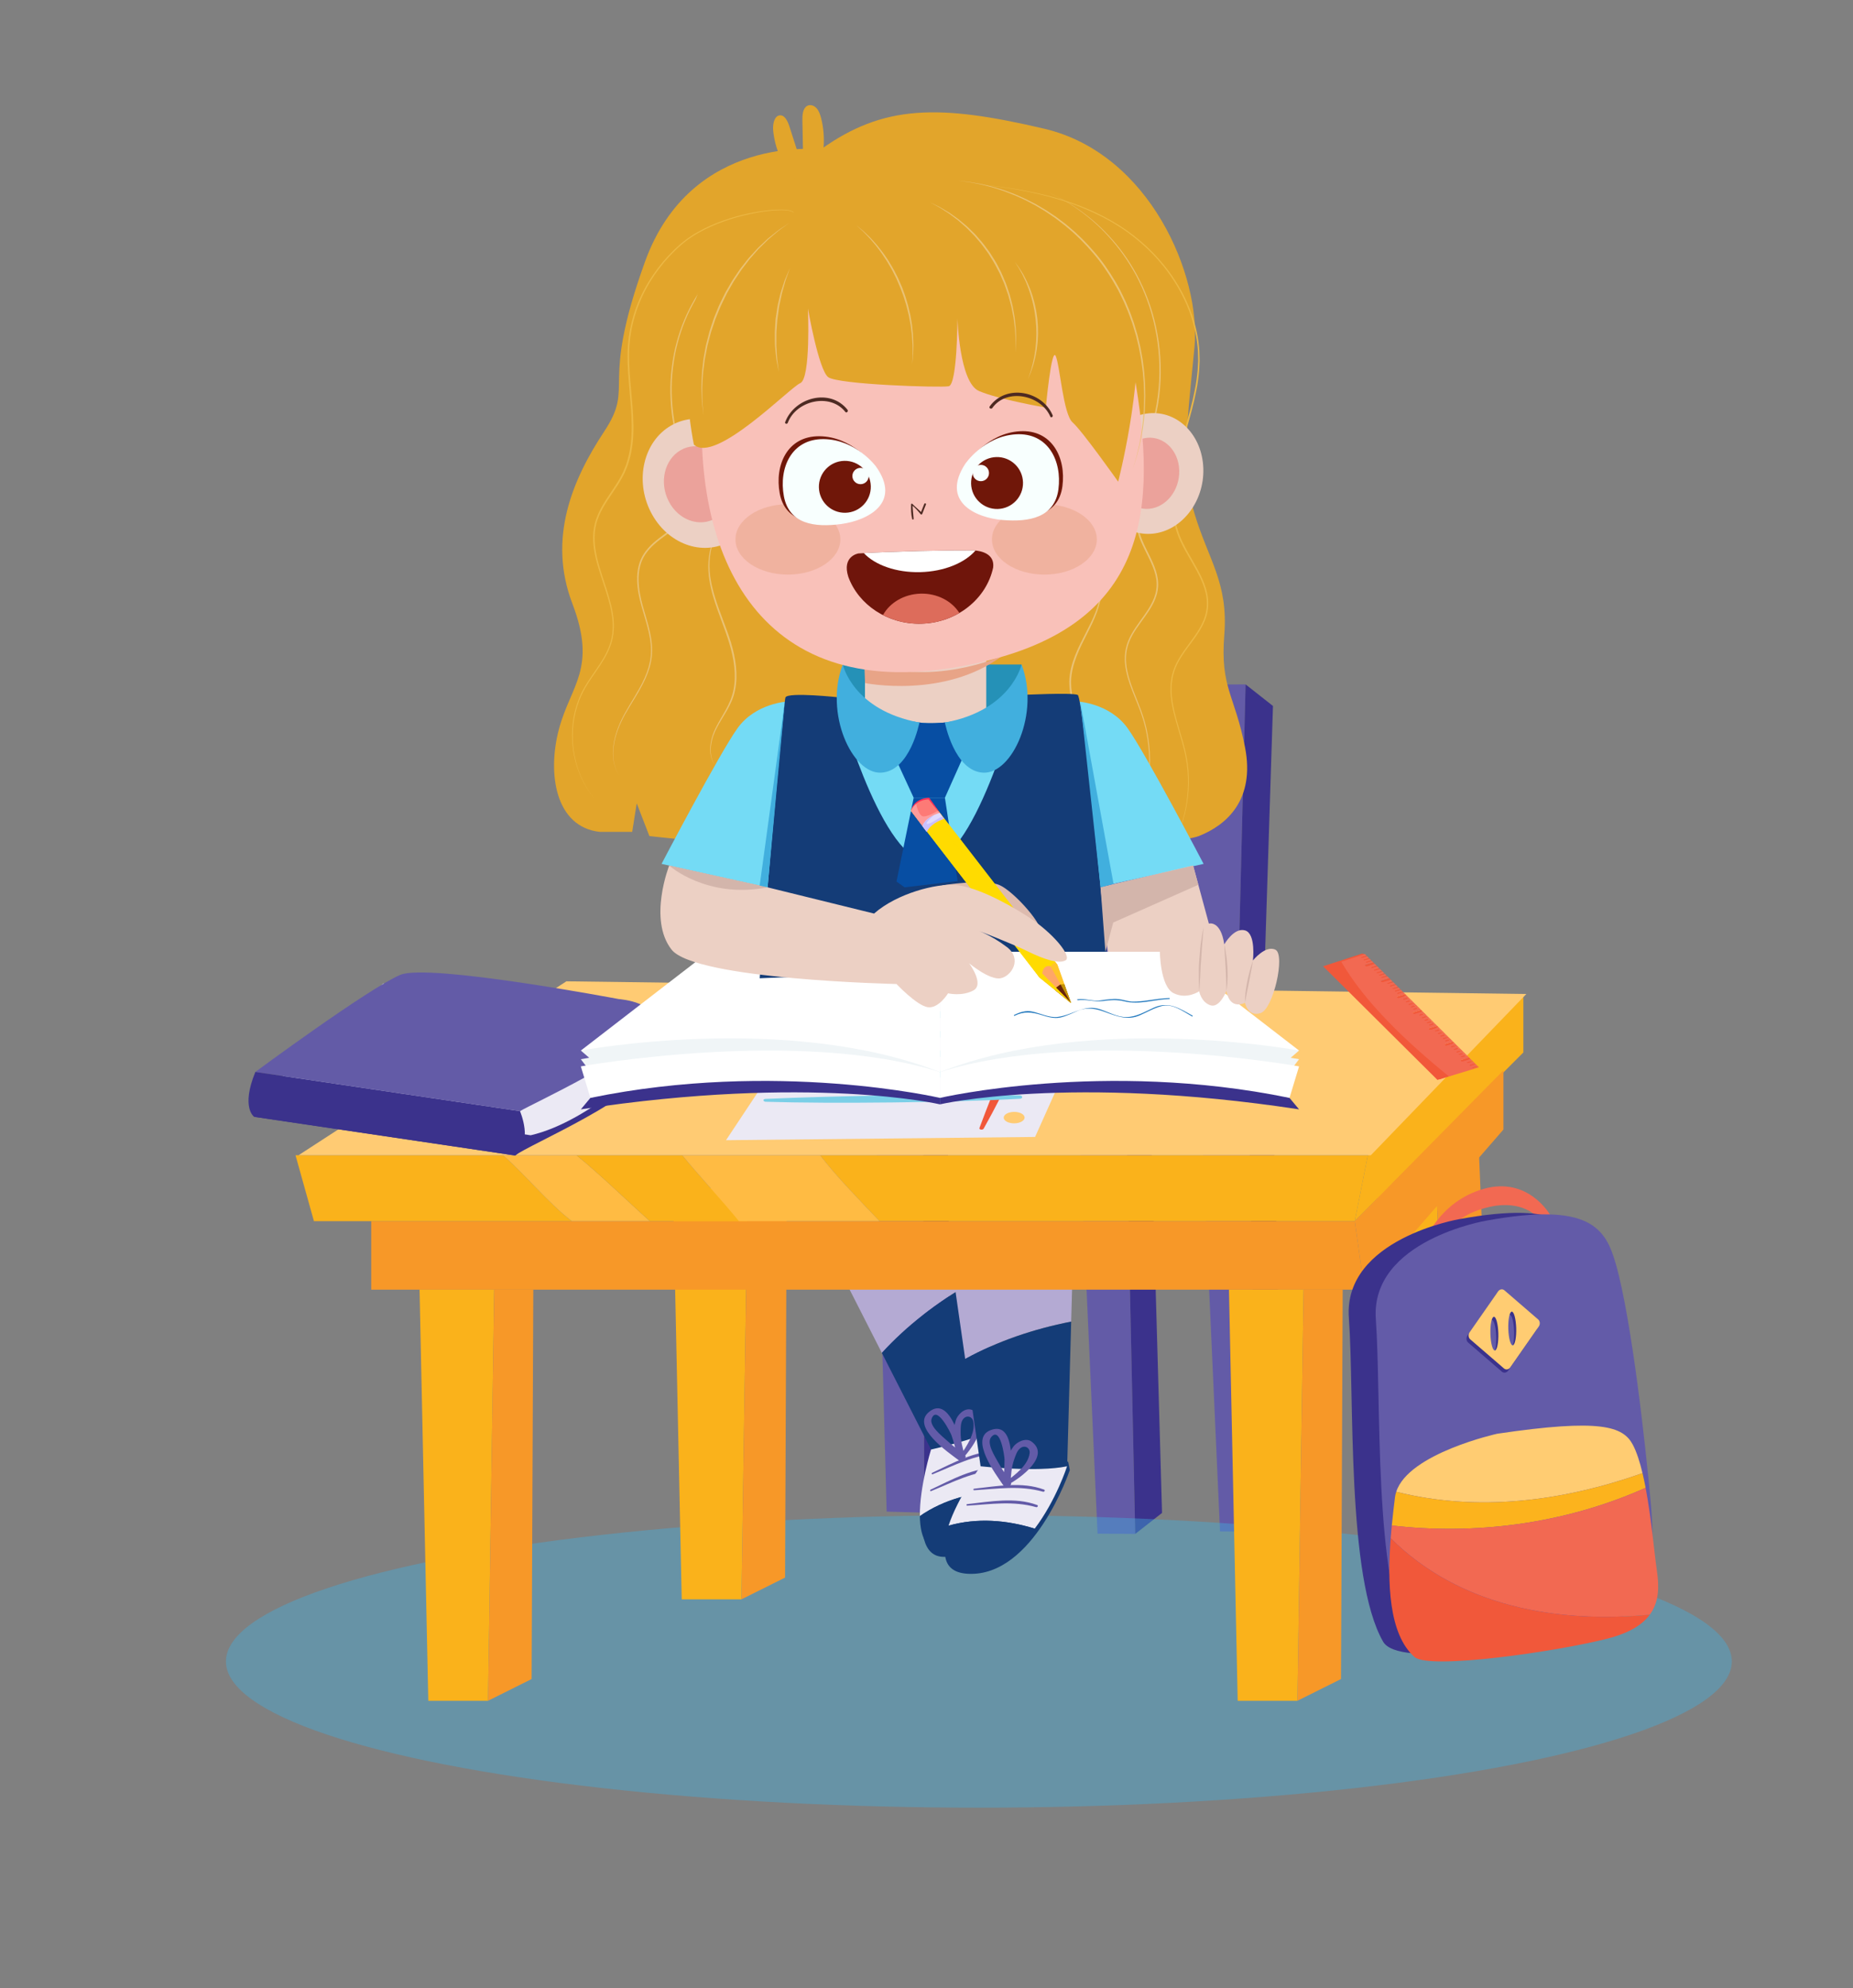 <?xml version="1.0" encoding="utf-8"?>
<!-- Generator: Adobe Illustrator 16.0.0, SVG Export Plug-In . SVG Version: 6.00 Build 0)  -->
<!DOCTYPE svg PUBLIC "-//W3C//DTD SVG 1.1//EN" "http://www.w3.org/Graphics/SVG/1.1/DTD/svg11.dtd">
<svg version="1.1" id="Layer_1" xmlns="http://www.w3.org/2000/svg" xmlns:xlink="http://www.w3.org/1999/xlink" x="0px" y="0px"
	 width="1024px" height="1098.727px" viewBox="0 0 1024 1098.727" enable-background="new 0 0 1024 1098.727" xml:space="preserve">

<rect x="0" y="0" width="1024" height="1098.727" fill="#808080" stroke="none"/>

<rect fill="rgba(255,255,255,0)" width="1024.004" height="1024"/>
<g opacity="0.5">
</g>
<g>
	<g>
		<polygon fill="#3B328C" points="484.76,429.29 675.328,428.672 668.192,544.143 484.819,544.738 		"/>
		<g>
			<polygon fill="#635BA7" points="450.191,599.713 453.726,373.239 474.998,372.442 476.79,598.709 			"/>
			<polygon fill="#3B328C" points="474.998,372.442 490.51,383.824 490.705,598.186 476.79,598.709 			"/>
		</g>
		<g>
			<polygon fill="#635BA7" points="656.069,604.486 667.046,378.269 688.335,378.196 682.686,604.4 			"/>
			<polygon fill="#3B328C" points="688.335,378.196 703.465,390.111 696.617,604.355 682.686,604.4 			"/>
		</g>
		<g>
			<polygon fill="#635BA7" points="484.046,613.967 489.976,835.316 510.781,835.857 510.057,614.654 			"/>
			<polygon fill="#3B328C" points="510.781,835.857 525.817,824.561 523.669,615.012 510.057,614.654 			"/>
		</g>
		<g>
			<polygon fill="#635BA7" points="664.25,625.053 674.208,846.24 695.02,846.385 690.265,625.23 			"/>
			<polygon fill="#3B328C" points="695.02,846.385 709.845,834.787 703.881,625.32 690.265,625.23 			"/>
		</g>
		<g>
			<polygon fill="#635BA7" points="596.566,626.297 606.524,847.484 627.338,847.627 622.581,626.475 			"/>
			<polygon fill="#3B328C" points="627.338,847.627 642.163,836.031 636.199,626.564 622.581,626.475 			"/>
		</g>
		<polygon fill="#635BA7" points="470.818,409.239 666.773,415.648 659.629,531.119 476.255,531.715 		"/>
	</g>
	<ellipse opacity="0.4" fill="#41AFDE" cx="540.949" cy="918.096" rx="416.091" ry="80.805"/>
	<g>
		<g>
			<path fill="#B4AAD3" d="M465.705,705.123l21.62,42.479c13.795-15.096,30.456-27.885,48.787-38.441l-7.867-25.35L465.705,705.123z
				"/>
			<path fill="#143C77" d="M515.263,802.457l45.176-14.896l-24.326-78.4c-18.331,10.557-34.992,23.346-48.787,38.441
				L515.263,802.457z"/>
			<g>
				<path fill="#143C77" d="M515.724,804.566c59.016-2.926,37.22-32.525,46.139-17.49c0,0,0.291,62.42-34.771,72.389
					C495.957,868.322,515.724,804.566,515.724,804.566z"/>
				<path fill="#EBE9F4" d="M553.943,823.963c6.189-18.73,5.815-38.391,5.815-38.391c-14.48,8.594-45.252,15.42-45.252,15.42
					s-6.378,20.604-6.172,36.76C521.769,828.482,537.685,824.41,553.943,823.963z"/>
				<g>
					<path fill="#635BA8" d="M530.333,804.824c3.929-5.775,8.823-12.865,7.506-19.391c-0.56-2.824-3.979-3.764-5.849-0.898
						c-1.236,1.906-1.074,4.801-1.129,6.863c-0.089,4.52,1.176,8.963,2.308,13.248c-1.275,0.396-2.537,0.764-3.802,1.143
						c-1.118-4.236-2.104-8.482-3.537-12.623c-0.532-1.51-8.178-17.014-10.992-9.227c-1.441,4.01,5.585,9.49,8.096,11.773
						c3.104,2.863,6.519,5.449,9.993,7.988c2.163,1.557-1.203,4.666-3.323,3.057c-5.522-4.176-26.063-18.135-16.415-26.367
						c12.184-10.398,18.643,19.43,19.98,24.256c0.562,2.078-3.234,3.221-3.802,1.143c-1.833-6.588-3.405-13.984-1.145-21.033
						c0.896-2.885,4.727-6.928,8.478-5.799c12.669,3.859,1.022,20.98-4.688,26.885C531.179,806.717,529.677,805.783,530.333,804.824
						L530.333,804.824z"/>
				</g>
				<path fill="#143C77" d="M508.335,837.752c0.159,12.262,4.108,21.957,17.539,18.135c15.046-4.277,23.41-17.84,28.069-31.924
					C537.685,824.41,521.769,828.482,508.335,837.752z"/>
				<g>
					<path fill="#635BA8" d="M515.466,814.643c12.146-4.971,22.923-10.732,36.23-11.482c0.842-0.047,1.019-1.266,0.178-1.287
						c-12.947-0.367-25.177,6.586-36.686,11.965C514.613,814.111,514.843,814.898,515.466,814.643L515.466,814.643z"/>
				</g>
				<g>
					<path fill="#635BA8" d="M514.598,823.941c12.15-4.975,22.933-10.736,36.228-11.477c0.843-0.053,1.02-1.271,0.178-1.297
						c-12.945-0.363-25.173,6.588-36.682,11.973C513.742,823.406,513.972,824.197,514.598,823.941L514.598,823.941z"/>
				</g>
			</g>
		</g>
		<g>
			<path fill="#B4AAD3" d="M526.604,703.77l6.779,47.182c17.927-9.84,37.815-16.568,58.566-20.646l0.735-26.535H526.604z"/>
			<path fill="#143C77" d="M542.125,811.885l47.559,0.473l2.266-82.053c-20.751,4.078-40.64,10.807-58.566,20.646L542.125,811.885z"
				/>
			<g>
				<path fill="#143C77" d="M541.889,814.029c56.787,16.268,45.709-18.779,49.3-1.672c0,0-19.852,59.176-56.256,57.303
					C502.607,868,541.889,814.029,541.889,814.029z"/>
				<path fill="#EBE9F4" d="M571.796,844.719c11.905-15.734,17.888-34.465,17.888-34.465c-16.473,3.465-47.795,0-47.795,0
					s-12.688,17.447-17.703,32.807C539.891,838.619,556.267,839.898,571.796,844.719z"/>
				<g>
					<path fill="#635BA8" d="M555.624,818.988c5.578-4.201,12.512-9.332,13.361-15.934c0.39-2.854-2.554-4.848-5.245-2.738
						c-1.786,1.406-2.567,4.199-3.277,6.133c-1.547,4.248-1.784,8.861-2.094,13.289c-1.335-0.041-2.655-0.098-3.969-0.152
						c0.31-4.367,0.752-8.703,0.724-13.088c-0.016-1.6-2.242-18.74-7.437-12.279c-2.656,3.332,2.241,10.787,3.874,13.76
						c2.012,3.705,4.418,7.26,6.874,10.781c1.556,2.172-2.633,4.027-4.116,1.822c-3.887-5.73-18.833-25.572-7.03-30.252
						c14.879-5.914,11.376,24.4,11.08,29.408c-0.132,2.143-4.095,2.002-3.969-0.152c0.391-6.822,1.299-14.332,5.695-20.275
						c1.792-2.441,6.705-5.031,9.893-2.754c10.764,7.738-5.792,20.189-13.094,23.938
						C555.81,821.051,554.696,819.682,555.624,818.988L555.624,818.988z"/>
				</g>
				<path fill="#143C77" d="M524.186,843.061c-3.809,11.652-3.195,22.107,10.747,22.822c15.632,0.805,27.921-9.336,36.863-21.164
					C556.267,839.898,539.891,838.619,524.186,843.061z"/>
				<g>
					<path fill="#635BA8" d="M538.378,823.486c13.107-0.789,25.177-2.766,37.998,0.816c0.812,0.227,1.379-0.871,0.59-1.162
						c-12.141-4.521-25.958-1.887-38.588-0.504C537.751,822.705,537.723,823.525,538.378,823.486L538.378,823.486z"/>
				</g>
				<g>
					<path fill="#635BA8" d="M534.556,832.01c13.109-0.791,25.178-2.766,38.008,0.818c0.802,0.225,1.377-0.871,0.582-1.166
						c-12.135-4.523-25.952-1.885-38.59-0.5C533.937,831.227,533.9,832.045,534.556,832.01L534.556,832.01z"/>
				</g>
			</g>
		</g>
	</g>
	<polygon fill="#FAB21B" points="755.902,638.381 748.669,674.793 841.828,581.584 841.828,549.275 	"/>
	<g>
		<polygon fill="#FAB21B" points="371.907,656.59 376.732,883.777 409.736,883.777 413.164,656.59 		"/>
		<polygon fill="#F79828" points="409.736,883.777 433.84,871.762 434.759,656.59 413.164,656.59 		"/>
	</g>
	<g>
		<polygon fill="#FAB21B" points="760.954,653.4 770.625,883.777 803.625,883.777 793.727,656.59 		"/>
		<polygon fill="#F79828" points="803.625,883.777 827.015,871.762 817.153,633.586 793.727,656.59 		"/>
	</g>
	<polygon fill="#F79828" points="748.669,674.793 205.153,674.793 205.153,712.654 753.978,712.654 	"/>
	<polygon fill="#F79828" points="748.669,674.793 753.978,712.654 830.816,624.18 830.816,591.453 	"/>
	<g>
		<polygon fill="#FAB21B" points="231.856,712.654 236.683,939.838 269.686,939.838 273.114,712.654 		"/>
		<polygon fill="#F79828" points="269.686,939.838 293.777,927.826 294.708,712.654 273.114,712.654 		"/>
	</g>
	<g>
		<polygon fill="#FAB21B" points="679.144,712.654 683.968,939.838 716.972,939.838 720.397,712.654 		"/>
		<polygon fill="#F79828" points="716.972,939.838 741.065,927.826 741.995,712.654 720.397,712.654 		"/>
	</g>
	<path fill="#FAB21B" d="M163.304,638.381l10.184,36.412h142.538c-12.763-9.686-25.925-25.887-38.032-36.412H163.304z"/>
	<path fill="#FFBB43" d="M277.994,638.381c12.107,10.525,25.27,26.727,38.032,36.412h43.125
		c-11.744-10.445-27.821-26.113-40.572-36.412H277.994z"/>
	<path fill="#FAB21B" d="M318.579,638.381c12.751,10.299,28.828,25.967,40.572,36.412h49.184
		c-8.508-10.539-22.805-25.977-31.328-36.412H318.579z"/>
	<path fill="#FAB21B" d="M755.902,638.381H453.238c8.331,11.063,22.564,25.672,32.825,36.412h262.605L755.902,638.381z"/>
	<path fill="#FFBB43" d="M377.007,638.381c8.523,10.436,22.82,25.873,31.328,36.412h77.729
		c-10.261-10.74-24.494-25.35-32.825-36.412H377.007z"/>
	<polygon fill="#FFCB73" points="843.478,549.275 312.997,542.264 164.955,638.381 757.551,638.381 	"/>
	<g>
		<path fill="#EBE9F4" d="M453.457,551.322l-52.251,78.742l170.798-1.797l35.22-78.564L453.457,551.322z M560.518,620.746
			c-3.185,0.037-5.815-1.357-5.854-3.102c-0.037-1.746,2.513-3.191,5.7-3.225c3.199-0.033,5.813,1.355,5.853,3.107
			C566.254,619.271,563.716,620.713,560.518,620.746z M576.839,589.121c-3.185,0.039-5.815-1.355-5.853-3.105
			c-0.039-1.742,2.511-3.186,5.698-3.219c3.195-0.035,5.815,1.355,5.853,3.1C582.576,587.641,580.037,589.09,576.839,589.121z
			 M587.758,562.816c-3.185,0.031-5.803-1.357-5.852-3.105c-0.04-1.75,2.512-3.193,5.698-3.227c3.198-0.035,5.814,1.357,5.853,3.105
			C593.496,561.34,590.956,562.781,587.758,562.816z"/>
		<g>
			<path fill="#F1583A" d="M543.576,623.682c12.635-22.41,23.58-46.498,31.547-69.842c0.413-1.197-2.114-1.576-2.732-0.467
				c-12.534,22.496-22.458,46.652-31.122,69.918C540.896,624.291,543.061,624.611,543.576,623.682L543.576,623.682z"/>
		</g>
		<g>
			<path fill="#7ACFE7" d="M423.136,608.822c36.087,1.152,104.44,0.408,140.476-1.662c1.83-0.109,1.623-1.811-0.169-1.867
				c-36.188-1.066-104.324,0.344-140.446,1.955C421.434,607.318,421.627,608.771,423.136,608.822L423.136,608.822z"/>
		</g>
		<g>
			<path fill="#7ACFE7" d="M427.738,595.352c36.101,1.158,104.454,0.41,140.475-1.664c1.845-0.102,1.625-1.805-0.155-1.861
				c-36.189-1.068-104.323,0.338-140.447,1.955C426.037,593.85,426.243,595.305,427.738,595.352L427.738,595.352z"/>
		</g>
		<g>
			<path fill="#7ACFE7" d="M440.955,584.129c33.608,0.965,97.259,0.092,130.816-1.918c1.715-0.102,1.522-1.668-0.142-1.715
				c-33.688-0.881-97.143,0.602-130.792,2.189C439.38,582.752,439.56,584.088,440.955,584.129L440.955,584.129z"/>
		</g>
		<g>
			<path fill="#7ACFE7" d="M443.559,573.354c33.596,0.965,97.246,0.096,130.819-1.916c1.713-0.102,1.521-1.662-0.144-1.709
				c-33.689-0.885-97.146,0.596-130.792,2.184C441.982,571.98,442.165,573.32,443.559,573.354L443.559,573.354z"/>
		</g>
		<g>
			<path fill="#7ACFE7" d="M448.392,562.381c33.6,0.963,97.248,0.094,130.821-1.916c1.698-0.104,1.519-1.668-0.144-1.715
				c-33.701-0.881-97.145,0.602-130.794,2.188C446.819,561.004,446.987,562.342,448.392,562.381L448.392,562.381z"/>
		</g>
	</g>
	<g>
		<path fill="#3B328C" d="M284.687,638.516l-144.251-21.379c0,0,61.698-40.531,73.417-66.117l117.843,17.709
			c0,0,42.658-6.066,33.127,15.799C355.291,606.398,291.915,632.598,284.687,638.516z"/>
		<path fill="#EBE9F4" d="M331.775,575.684l30.213,7.963c0,0-35.247,35.951-68.727,43.693l-139.763-20.719l60.355-55.602
			L331.775,575.684z"/>
		<path fill="#EBE9F4" d="M329.795,568.09l30.207,7.965c0,0-35.247,35.959-68.725,43.689l-139.765-20.713l60.355-55.607
			L329.795,568.09z"/>
		<path fill="#635BA7" d="M287.355,614.014L141.117,592.34c0,0,62.663-46.305,80.103-53.641
			c15.551-6.548,120.748,13.381,120.748,13.381s24.667,1.715,18.044,16.236C353.391,582.842,293.728,610.076,287.355,614.014z"/>
		<path fill="#3B328C" d="M141.117,592.34l146.238,21.674c0,0,7.568,17.355-2.668,24.502l-144.251-21.379
			C140.436,617.137,133.019,612.113,141.117,592.34z"/>
	</g>
	<g>
		<path fill="#F26952" d="M786.885,686.893c0,0,8.059-22.805,32.915-29.912c24.853-7.111,36.891,14.459,36.891,14.459l-7.416,0.838
			c0,0-8.033-9.227-25.632-5.467c-20.023,4.297-24.497,15.668-24.497,15.668L786.885,686.893z"/>
		<g>
			<path fill="#3B328C" d="M806.532,673.668c0,0-64.266,10.82-61.127,54.535c3.157,43.697-1.395,143.664,18.938,178.984
				c8.475,14.721,79.101,2.361,106.833-8.578c27.738-10.928,28.817-40.002,26.116-69.609
				c-2.693-29.613-10.316-99.727-19.186-131.125C872.422,677.771,863.732,663.262,806.532,673.668z"/>
			<path fill="#635BA8" d="M821.422,674.5c0,0-64.276,10.822-61.113,54.535c3.153,43.699-1.401,143.66,18.932,178.982
				c8.48,14.729,79.099,2.359,106.831-8.568c27.737-10.939,28.82-40.008,26.118-69.621c-2.694-29.611-10.314-99.725-19.187-131.123
				C887.312,678.607,878.628,664.088,821.422,674.5z"/>
			<path fill="#FFCC72" d="M907.673,814.049c-1.479-6.197-3.226-11.709-5.357-15.721c-5.375-10.127-17.663-14.543-74.938-6.057
				c0,0-48.964,10.797-55.792,32.072C816.522,835.609,863.229,829.736,907.673,814.049z"/>
			<path fill="#FCB31D" d="M771.585,824.344c-0.313,0.994-0.581,2.006-0.697,3.051c-0.536,4.383-1.179,9.709-1.757,15.572
				c45.167,5.309,94.85-0.512,140.268-20.82c-0.531-2.789-1.104-5.496-1.726-8.098C863.229,829.736,816.522,835.609,771.585,824.344
				z"/>
			<path fill="#F26952" d="M915.626,867.92c-1.437-9.727-3.055-29-6.228-45.773c-45.418,20.309-95.101,26.129-140.268,20.82
				c-0.225,2.258-0.417,4.617-0.61,7.02c37.95,37.777,91.871,47.148,143.188,42.254C916.952,885.115,916.895,876.535,915.626,867.92
				z"/>
			<path fill="#F1583A" d="M781.718,915.654c8.236,7.176,78.926-3.051,106.781-10.221c12.084-3.109,19.2-7.725,23.209-13.193
				c-51.316,4.895-105.237-4.477-143.188-42.254C766.696,873.719,767.217,903.014,781.718,915.654z"/>
			<g>
				<path fill="#3B328C" d="M848.853,730.895l-18.662-16.111c-1.058-0.906-2.617-0.631-3.482,0.619l-15.728,22.555
					c-0.877,1.254-0.731,3.006,0.332,3.912l18.665,16.113c1.046,0.914,2.609,0.631,3.479-0.621l15.722-22.557
					C850.048,733.559,849.896,731.807,848.853,730.895z M824.951,748.033c-1.216,0.143-2.325-3.922-2.483-9.064
					c-0.162-5.143,0.678-9.424,1.897-9.557c1.206-0.137,2.309,3.92,2.477,9.066C827,743.617,826.155,747.898,824.951,748.033z
					 M834.828,745.197c-1.204,0.135-2.313-3.922-2.476-9.072c-0.158-5.133,0.687-9.416,1.886-9.551
					c1.212-0.143,2.32,3.924,2.479,9.064C836.882,740.783,836.041,745.059,834.828,745.197z"/>
			</g>
			<g>
				<path fill="#FFCC72" d="M850.011,729.109l-18.657-16.104c-1.06-0.916-2.617-0.631-3.483,0.613l-15.731,22.564
					c-0.876,1.244-0.733,2.994,0.331,3.91l18.662,16.111c1.054,0.906,2.609,0.635,3.486-0.621l15.723-22.557
					C851.211,731.779,851.059,730.029,850.011,729.109z M826.105,746.26c-1.205,0.133-2.316-3.924-2.475-9.072
					c-0.163-5.145,0.685-9.426,1.891-9.559c1.208-0.135,2.32,3.922,2.481,9.066C828.163,741.846,827.318,746.123,826.105,746.26z
					 M835.991,743.418c-1.196,0.137-2.314-3.926-2.476-9.064c-0.159-5.148,0.685-9.426,1.891-9.559
					c1.203-0.135,2.306,3.922,2.474,9.068C838.04,739,837.195,743.283,835.991,743.418z"/>
			</g>
		</g>
	</g>
	<g>
		<path fill="#E2A52B" d="M453.561,82.602c0,0-71.535-8.842-97.116,62s-5.081,67.397-22.581,93.87s-31.333,58.959-17.577,95.027
			s-0.923,44.996-7.423,69.47s-2,53.945,22.5,56.71h18l2.5-15.768l7,18.078c0,0,78.869,9.601,145.685,5.028
			s142.601,1.018,157.958-5.028s31.182-20.045,25.52-49.045s-13.775-32.945-11.469-61.973s-8.756-41.43-16.475-67.229
			s-3.781-52.299,0-91.799s-24.65-107.086-82.935-120.793S488.257,57.76,453.561,82.602z"/>
		<g>
			<path fill="#EAC274" d="M421.326,129.429c0,0-1.15,0.645-3.306,1.853c-1.068,0.621-2.345,1.455-3.867,2.397
				c-1.459,1.038-3.204,2.138-5.006,3.578c-3.668,2.786-7.918,6.462-12.247,11.2c-0.538,0.595-1.084,1.199-1.638,1.813
				c-0.55,0.618-1.068,1.28-1.615,1.932c-1.108,1.294-2.159,2.697-3.235,4.138c-1.096,1.425-2.092,2.98-3.178,4.523
				c-0.982,1.612-2.083,3.203-3.02,4.939c-3.952,6.819-7.355,14.745-9.664,23.476c-1.196,4.357-2.015,8.938-2.606,13.64
				c-0.582,4.705-0.854,9.556-0.731,14.48c0.215,9.84,1.784,20.015,5.1,29.811c1.611,4.915,3.675,9.736,5.149,14.822
				c1.467,5.04,2.444,10.492,1.287,15.815c-0.15,0.658-0.286,1.321-0.531,1.953l-0.329,0.958l-0.083,0.239
				c-0.003,0.015-0.04,0.115-0.057,0.145l-0.053,0.111l-0.212,0.447c-0.296,0.592-0.535,1.196-0.878,1.779l-1.084,1.736
				c-1.561,2.201-3.465,4.1-5.478,5.821c-4.039,3.441-8.515,6.195-12.37,9.608c-1.915,1.71-3.662,3.587-5.064,5.688l-0.98,1.615
				c-0.269,0.54-0.568,1.143-0.821,1.712c-0.465,1.146-0.879,2.333-1.16,3.554c-1.166,4.886-0.86,9.968-0.011,14.788
				c0.849,4.839,2.352,9.472,3.66,14.048c1.317,4.573,2.49,9.125,2.906,13.679c0.05,1.141,0.203,2.27,0.166,3.397
				c-0.052,1.129-0.03,2.243-0.145,3.36c-0.191,2.182-0.687,4.363-1.258,6.419c-1.226,4.123-3.021,7.88-4.94,11.347
				c-3.821,6.946-8.07,12.866-10.759,18.691c-1.354,2.903-2.386,5.729-3.115,8.405c-0.718,2.679-1.106,5.209-1.238,7.504
				c-0.299,4.612,0.659,8.208,1.61,10.469c0.253,0.563,0.478,1.06,0.67,1.489c0.239,0.406,0.44,0.747,0.603,1.022
				c0.324,0.55,0.491,0.834,0.491,0.834s-0.17-0.282-0.501-0.828c-0.166-0.273-0.371-0.613-0.615-1.017
				c-0.199-0.428-0.429-0.923-0.689-1.484c-0.979-2.254-1.984-5.854-1.737-10.494c0.106-2.309,0.467-4.858,1.158-7.562
				c0.702-2.699,1.707-5.554,3.036-8.491c2.639-5.905,6.824-11.883,10.615-18.799c1.895-3.456,3.656-7.186,4.848-11.252
				c0.556-2.052,1.025-4.116,1.213-6.326c0.105-1.072,0.08-2.184,0.127-3.286c0.033-1.106-0.124-2.219-0.176-3.34
				c-0.428-4.482-1.605-8.989-2.937-13.545c-1.323-4.563-2.851-9.2-3.734-14.108c-0.877-4.876-1.221-10.056-0.039-15.111
				c0.285-1.26,0.706-2.492,1.201-3.716c0.265-0.6,0.533-1.147,0.834-1.755l1.012-1.683c1.447-2.186,3.242-4.126,5.189-5.878
				c3.916-3.492,8.396-6.273,12.342-9.668c1.968-1.695,3.806-3.549,5.29-5.658l1.006-1.618c0.324-0.552,0.573-1.18,0.863-1.767
				l0.21-0.448l0.053-0.112c0.022-0.043,0.007-0.023,0.031-0.085l0.077-0.229l0.309-0.913c0.234-0.601,0.354-1.234,0.502-1.86
				c1.125-5.06,0.222-10.36-1.21-15.341c-1.431-5.019-3.475-9.851-5.079-14.807c-3.307-9.899-4.846-20.16-5.023-30.073
				c-0.104-4.96,0.19-9.844,0.794-14.579c0.614-4.731,1.457-9.338,2.678-13.72c2.363-8.79,5.813-16.733,9.816-23.58
				c3.936-6.895,8.51-12.612,12.888-17.321c4.4-4.704,8.704-8.34,12.41-11.089c1.822-1.421,3.582-2.503,5.054-3.525
				c1.536-0.927,2.823-1.746,3.898-2.354C420.169,130.061,421.326,129.429,421.326,129.429z"/>
		</g>
		<g>
			<path fill="#EAC274" d="M579.099,106.21c0,0,1.392,0.643,4.001,1.847c2.548,1.325,6.338,3.206,10.803,6.196
				c4.472,2.963,9.715,6.896,15.081,12.121c5.347,5.229,10.904,11.675,15.781,19.511c4.931,7.786,9.155,16.944,12.138,27.088
				c2.973,10.14,4.618,21.281,4.555,32.816c-0.036,5.766-0.51,11.629-1.473,17.489c-0.274,1.464-0.521,2.916-0.82,4.402
				c-0.348,1.447-0.696,2.897-1.046,4.351c-0.355,1.453-0.687,2.914-1.064,4.37c-0.414,1.448-0.828,2.9-1.244,4.354
				c-1.61,5.838-3.494,11.614-4.908,17.542c-0.792,2.936-1.449,5.919-1.955,8.932c-0.505,2.994-0.883,6.026-1.037,9.065
				c-0.35,6.067,0.102,12.216,1.843,18.005c1.616,5.857,4.893,11.029,7.3,16.611c1.211,2.78,2.262,5.667,2.702,8.688l0.161,1.129
				l0.07,1.14c0.075,0.758,0.013,1.519,0,2.278c-0.036,0.804-0.181,1.492-0.266,2.242c-0.084,0.734-0.338,1.479-0.501,2.216
				c-0.819,2.915-2.199,5.581-3.755,8.072c-1.56,2.494-3.294,4.829-4.972,7.158c-1.674,2.33-3.323,4.646-4.679,7.096
				c-1.359,2.443-2.424,5.019-2.992,7.685c-0.584,2.688-0.698,5.377-0.468,8.057c0.254,2.666,0.819,5.266,1.532,7.786
				c1.434,5.046,3.471,9.758,5.276,14.376c0.899,2.313,1.806,4.58,2.506,6.885c0.344,1.146,0.748,2.258,1.034,3.403
				c0.289,1.144,0.575,2.276,0.859,3.396c0.982,4.51,1.576,8.9,1.834,13.097c0.03,1.05,0.061,2.087,0.09,3.11
				c0.012,0.511,0.023,1.02,0.035,1.524c-0.014,0.504-0.027,1.005-0.041,1.502c-0.029,0.995-0.059,1.975-0.087,2.94
				c-0.077,0.962-0.153,1.911-0.229,2.844c-0.632,7.469-2.251,13.843-3.957,18.927c-1.685,5.108-3.639,8.869-4.91,11.441
				c-1.422,2.498-2.181,3.83-2.181,3.83s0.745-1.339,2.142-3.851c1.246-2.584,3.159-6.359,4.79-11.474
				c1.652-5.09,3.201-11.461,3.756-18.905c0.065-0.93,0.132-1.874,0.199-2.833c0.02-0.961,0.038-1.937,0.058-2.926
				c0.009-0.495,0.018-0.994,0.026-1.495c-0.018-0.502-0.034-1.007-0.051-1.516c-0.039-1.017-0.079-2.047-0.119-3.092
				c-0.297-4.169-0.884-8.531-1.881-13.005c-0.284-1.107-0.571-2.227-0.861-3.357c-0.285-1.131-0.696-2.25-1.044-3.393
				c-0.697-2.273-1.61-4.535-2.515-6.838c-1.817-4.604-3.879-9.321-5.347-14.417c-0.729-2.545-1.313-5.181-1.581-7.901
				c-0.25-2.705-0.133-5.545,0.452-8.263c0.575-2.749,1.663-5.4,3.039-7.891c1.372-2.5,3.03-4.843,4.7-7.185
				c1.673-2.339,3.39-4.669,4.918-7.131c1.523-2.456,2.859-5.074,3.633-7.867c0.151-0.707,0.391-1.373,0.474-2.115
				c0.08-0.723,0.23-1.5,0.252-2.182c0.009-0.728,0.069-1.458-0.007-2.187l-0.071-1.095l-0.159-1.089
				c-0.434-2.911-1.466-5.726-2.67-8.464c-1.207-2.744-2.62-5.421-3.956-8.161c-1.317-2.747-2.655-5.54-3.44-8.532
				c-1.798-5.914-2.281-12.178-1.939-18.333c0.167-3.083,0.56-6.145,1.083-9.187c0.519-3.026,1.189-6.021,1.998-8.98
				c1.442-5.954,3.354-11.75,4.973-17.543c0.419-1.446,0.837-2.889,1.254-4.328c0.382-1.451,0.719-2.914,1.078-4.365
				c0.354-1.453,0.708-2.902,1.062-4.347c0.275-1.452,0.55-2.9,0.823-4.344c0.976-5.813,1.467-11.633,1.521-17.361
				c0.103-11.459-1.495-22.54-4.416-32.632c-2.93-10.091-7.099-19.212-11.98-26.981c-4.842-7.799-10.303-14.271-15.576-19.539
				c-5.297-5.26-10.488-9.235-14.923-12.238c-4.429-3.03-8.194-4.947-10.729-6.296C580.484,106.867,579.099,106.21,579.099,106.21z"
				/>
		</g>
		<g>
			<path fill="#EAC274" d="M599.819,305.586c0,0,0.512,0.319,1.428,0.977c0.889,0.695,2.146,1.805,3.389,3.523
				c1.236,1.713,2.441,4.029,3.261,6.871c0.398,1.423,0.708,2.968,0.902,4.617c0.168,1.651,0.206,3.401,0.084,5.22
				c-0.043,0.454-0.086,0.913-0.13,1.376c-0.075,0.459-0.151,0.922-0.229,1.39c-0.162,0.926-0.28,1.873-0.553,2.825
				c-0.439,1.925-1.053,3.856-1.759,5.814c-1.432,3.912-3.348,7.862-5.403,11.881c-2.046,4.022-4.177,8.169-5.866,12.563
				c-1.681,4.373-2.938,9.072-3.035,13.779c0.046,1.197-0.007,2.422,0.115,3.595l0.195,1.755l0.1,0.876l0.169,0.874
				c0.226,1.164,0.423,2.332,0.758,3.468l0.451,1.712l0.538,1.684c1.449,4.481,3.35,8.734,5.175,12.863
				c1.835,4.124,3.545,8.167,4.779,12.145c1.258,3.967,1.953,7.885,2.134,11.511c0.044,1.831-0.066,3.575-0.298,5.218
				c-0.253,1.641-0.627,3.172-1.073,4.581c-0.924,2.809-2.202,5.083-3.495,6.755c-1.297,1.678-2.587,2.748-3.494,3.417
				c-0.936,0.632-1.455,0.937-1.455,0.937s0.513-0.319,1.43-0.972c0.887-0.69,2.143-1.789,3.385-3.483
				c1.239-1.689,2.444-3.969,3.285-6.761c0.822-2.792,1.294-6.093,1.154-9.658c-0.23-3.583-0.968-7.415-2.268-11.322
				c-1.275-3.914-3.039-7.896-4.877-12.015c-1.842-4.116-3.777-8.389-5.269-12.926l-0.555-1.706l-0.468-1.741
				c-0.346-1.154-0.554-2.348-0.79-3.537l-0.176-0.893l-0.109-0.912l-0.209-1.829c-0.129-1.218-0.084-2.41-0.132-3.617
				c0.124-4.95,1.44-9.688,3.166-14.134c1.736-4.452,3.899-8.609,5.963-12.621c2.057-4.013,4.028-7.896,5.495-11.743
				c0.725-1.924,1.357-3.825,1.812-5.691c0.279-0.918,0.414-1.874,0.589-2.795c0.082-0.458,0.163-0.912,0.244-1.361
				c0.049-0.454,0.098-0.902,0.146-1.347c0.297-3.568-0.052-6.876-0.774-9.698c-0.736-2.822-1.869-5.141-3.051-6.869
				c-1.188-1.733-2.41-2.869-3.277-3.583C600.323,305.918,599.819,305.586,599.819,305.586z"/>
		</g>
		<g>
			<path fill="#EAC274" d="M401.948,288.039c0,0-0.421,0.372-1.211,1.068c-0.78,0.708-1.826,1.841-3.006,3.404
				c-1.121,1.604-2.32,3.672-3.285,6.219c-0.97,2.542-1.711,5.542-2.098,8.865c-0.394,3.322-0.395,6.975,0.109,10.772
				c0.095,0.953,0.308,1.887,0.483,2.872c0.201,0.967,0.325,1.974,0.596,2.94c0.245,0.974,0.492,1.959,0.742,2.953
				c0.245,0.995,0.583,1.984,0.874,2.99c1.216,4.014,2.732,8.085,4.298,12.22c1.543,4.142,3.171,8.344,4.483,12.662
				c1.302,4.326,2.303,8.753,2.764,13.192c0.475,4.429,0.385,8.88-0.476,13.061c-0.791,4.214-2.593,7.985-4.508,11.349
				c-1.927,3.366-3.937,6.408-5.476,9.388c-1.581,2.948-2.612,5.871-3.096,8.544c-0.519,2.671-0.459,5.078-0.138,7.001
				c0.358,1.921,0.962,3.363,1.501,4.263c0.229,0.475,0.502,0.78,0.641,1.014c0.153,0.225,0.231,0.341,0.231,0.341
				s-0.083-0.113-0.243-0.333c-0.146-0.229-0.43-0.527-0.676-0.995c-0.567-0.886-1.241-2.314-1.646-4.253
				c-0.375-1.938-0.497-4.378-0.039-7.101c0.42-2.728,1.393-5.726,2.962-8.737c1.51-3.035,3.483-6.125,5.34-9.488
				c1.841-3.354,3.533-7.07,4.294-11.163c0.818-4.08,0.887-8.438,0.398-12.79c-0.472-4.359-1.487-8.731-2.79-12.998
				c-1.278-4.287-2.878-8.479-4.401-12.63c-1.544-4.142-3.048-8.242-4.254-12.295c-0.289-1.018-0.622-2.01-0.868-3.024
				c-0.243-1.015-0.483-2.02-0.721-3.014c-0.26-0.993-0.366-1.985-0.553-2.96c-0.158-0.967-0.363-1.948-0.445-2.919
				c-0.452-3.866-0.395-7.567,0.055-10.929c0.432-3.365,1.262-6.388,2.31-8.933c1.041-2.552,2.304-4.61,3.474-6.198
				c1.222-1.549,2.329-2.647,3.127-3.33C401.515,288.396,401.948,288.039,401.948,288.039z"/>
		</g>
		<path fill="#E2A52B" d="M442.548,102.314c-8.391-7.057-14.044-18.15-15.262-29.996c-0.362-3.49,0.488-8.192,3.568-8.573
			c2.746-0.332,4.438,3.17,5.384,6.104c2.576,8.029,5.159,16.067,7.731,24.093c-0.186-9.106-0.367-18.214-0.554-27.321
			c-0.055-2.994,0.192-6.629,2.536-8.044c1.701-1.036,3.896-0.31,5.267,1.206c1.37,1.505,2.075,3.628,2.598,5.718
			c2.61,10.385,1.698,21.908-2.511,31.705"/>
		<g>
			<path fill="#ECB845" d="M329.147,442.105c0,0-0.261-0.321-0.766-0.943c-0.484-0.638-1.304-1.508-2.185-2.785
				c-1.814-2.511-4.24-6.412-6.327-11.828c-2.063-5.4-3.773-12.366-3.725-20.475c-0.046-8.061,1.786-17.333,6.707-26.051
				c2.468-4.339,5.59-8.485,8.508-12.952c2.903-4.451,5.617-9.357,6.669-14.921c0.535-2.761,0.679-5.629,0.5-8.519
				c-0.189-2.89-0.688-5.792-1.368-8.683c-1.363-5.791-3.444-11.528-5.355-17.438c-1.883-5.903-3.693-12.051-4.002-18.516
				c-0.142-3.226,0.101-6.484,0.898-9.69c0.42-1.542,0.919-3.131,1.574-4.64c0.612-1.523,1.377-2.979,2.159-4.421
				c3.188-5.745,7.346-10.889,10.49-16.628c0.404-0.711,0.771-1.439,1.128-2.174l0.272-0.548l0.229-0.549l0.469-1.146l0.938-2.293
				l0.712-2.334c0.983-3.103,1.512-6.37,1.928-9.618c0.747-6.533,0.496-13.152,0.048-19.708c-0.461-6.563-1.17-13.096-1.563-19.614
				c-0.401-6.495-0.464-13.062,0.417-19.397c0.864-6.379,2.535-12.529,4.836-18.324c4.627-11.595,11.769-21.614,19.931-29.569
				c1.002-1.017,2.06-1.96,3.117-2.89c0.537-0.461,1.022-0.949,1.597-1.383c0.548-0.429,1.094-0.855,1.639-1.281
				c1.059-0.883,2.238-1.618,3.373-2.385c1.121-0.796,2.314-1.438,3.474-2.117c4.675-2.651,9.461-4.696,14.145-6.367
				c4.686-1.673,9.291-2.948,13.723-3.895c4.432-0.949,8.688-1.613,12.714-1.964c1.009-0.064,1.999-0.161,2.976-0.196
				c0.979-0.015,1.939-0.068,2.884-0.05c1.878,0.057,3.744,0.067,5.413,0.731c0.836,0.3,1.582,0.811,2.157,1.44
				c0.577,0.634,0.959,1.398,1.203,2.169c0.455,1.563,0.474,3.117,0.444,4.563c-0.093,2.9-0.363,5.471-0.394,7.719
				c-0.038,2.246,0.094,4.16,0.351,5.688c0.249,1.532,0.622,2.666,0.864,3.428c0.289,0.748,0.438,1.133,0.438,1.133
				s-0.153-0.384-0.448-1.129c-0.249-0.76-0.633-1.892-0.896-3.425c-0.272-1.529-0.421-3.445-0.404-5.697
				c0.011-2.252,0.256-4.833,0.322-7.721c0.018-1.439-0.02-2.98-0.477-4.497c-0.45-1.512-1.609-2.871-3.252-3.433
				c-1.61-0.626-3.456-0.626-5.323-0.664c-0.938-0.01-1.895,0.053-2.866,0.076c-0.971,0.043-1.957,0.149-2.959,0.222
				c-4.005,0.387-8.238,1.087-12.643,2.073c-4.405,0.981-8.99,2.248-13.646,3.933c-4.655,1.677-9.406,3.726-14.034,6.37
				c-1.146,0.677-2.332,1.319-3.428,2.104c-1.116,0.76-2.267,1.478-3.331,2.371c-0.542,0.427-1.087,0.855-1.634,1.286
				c-0.536,0.406-1.04,0.912-1.564,1.365c-1.046,0.926-2.093,1.866-3.085,2.878c-8.078,7.922-15.13,17.889-19.677,29.39
				c-2.26,5.741-3.897,11.857-4.728,18.136c-0.857,6.329-0.769,12.757-0.352,19.253c0.412,6.488,1.141,13.014,1.625,19.6
				c0.468,6.58,0.751,13.252,0.007,19.887c-0.436,3.307-0.976,6.601-2,9.803l-0.745,2.403l-0.945,2.29l-0.472,1.144
				c-0.085,0.2-0.144,0.361-0.25,0.592l-0.279,0.559c-0.367,0.749-0.745,1.491-1.157,2.212c-3.219,5.825-7.392,10.952-10.546,16.602
				c-1.578,2.84-2.873,5.735-3.687,8.869c-0.771,3.062-1.028,6.272-0.897,9.421c0.28,6.333,2.047,12.433,3.907,18.322
				c1.886,5.898,3.958,11.661,5.315,17.51c0.678,2.921,1.174,5.862,1.356,8.799c0.173,2.934,0.018,5.867-0.54,8.689
				c-1.092,5.67-3.875,10.652-6.804,15.112c-2.948,4.48-6.074,8.607-8.532,12.897c-4.874,8.615-6.782,17.774-6.815,25.788
				c-0.123,8.058,1.516,15.011,3.523,20.413c2.03,5.418,4.417,9.337,6.205,11.861c0.869,1.284,1.681,2.162,2.159,2.805
				C328.89,441.782,329.147,442.105,329.147,442.105z"/>
		</g>
		<g>
			<path fill="#ECB845" d="M639.615,479.661c0,0,0.287-0.361,0.844-1.06c0.278-0.349,0.624-0.783,1.035-1.299
				c0.205-0.258,0.427-0.536,0.664-0.834c0.22-0.312,0.454-0.645,0.702-0.999c0.496-0.708,1.049-1.498,1.658-2.368
				c0.557-0.904,1.164-1.892,1.82-2.959c1.266-2.161,2.598-4.718,3.909-7.663c0.629-1.483,1.258-3.063,1.875-4.731
				c0.549-1.694,1.2-3.442,1.667-5.329c1.07-3.733,1.864-7.874,2.336-12.332c0.471-4.456,0.619-9.25,0.151-14.258
				c-0.439-5.004-1.452-10.218-2.988-15.518c-1.494-5.318-3.313-10.795-4.739-16.608c-0.687-2.912-1.256-5.911-1.564-8.996
				c-0.308-3.084-0.246-6.264,0.257-9.424c0.216-1.595,0.671-3.13,1.132-4.709c0.287-0.751,0.553-1.509,0.859-2.261
				c0.349-0.742,0.685-1.496,1.049-2.234c1.497-2.923,3.373-5.665,5.327-8.363c1.955-2.701,4.003-5.368,5.847-8.2
				c1.839-2.826,3.475-5.841,4.461-9.108c0.999-3.244,1.257-6.773,0.807-10.175c-0.447-3.436-1.581-6.784-3.029-10.001
				c-2.911-6.452-6.999-12.427-10.301-18.938c-1.669-3.259-3.05-6.665-3.988-10.251c-0.951-3.572-1.507-7.24-1.743-10.934
				c-0.483-7.396,0.326-14.833,1.72-22.097c1.398-7.285,3.479-14.379,5.513-21.439c2.032-7.061,4.027-14.098,5.405-21.204
				c0.73-3.545,1.188-7.122,1.531-10.683c0.098-1.782,0.194-3.559,0.292-5.331c-0.044-1.79-0.087-3.574-0.13-5.353
				c-0.44-7.041-1.936-13.958-4.223-20.442c-4.603-12.995-12.188-24.319-20.968-33.383c-4.409-4.528-9.106-8.527-13.933-12.001
				c-1.226-0.842-2.44-1.677-3.645-2.504c-1.247-0.766-2.482-1.526-3.706-2.278c-1.213-0.782-2.483-1.411-3.707-2.108
				c-0.616-0.34-1.229-0.678-1.838-1.015c-0.616-0.325-1.244-0.623-1.86-0.933c-9.861-4.99-19.521-8.215-28.169-10.606
				c-8.677-2.329-16.396-3.746-22.766-4.76c-6.374-1.018-11.419-1.558-14.853-1.959c-3.44-0.349-5.275-0.535-5.275-0.535
				s1.836,0.171,5.279,0.492c3.438,0.373,8.488,0.871,14.874,1.836c6.382,0.962,14.119,2.316,22.833,4.577
				c8.686,2.317,18.407,5.47,28.318,10.475c0.62,0.31,1.25,0.606,1.871,0.932c0.614,0.337,1.232,0.676,1.854,1.017
				c1.231,0.696,2.521,1.332,3.732,2.108c1.229,0.751,2.471,1.51,3.724,2.275c1.214,0.829,2.438,1.665,3.674,2.508
				c4.865,3.48,9.602,7.49,14.052,12.035c8.86,9.097,16.536,20.476,21.22,33.578c2.327,6.547,3.857,13.498,4.325,20.672
				c0.049,1.779,0.097,3.563,0.145,5.353c-0.093,1.802-0.186,3.609-0.278,5.421c-0.337,3.597-0.789,7.208-1.513,10.779
				c-1.367,7.159-3.353,14.23-5.363,21.295c-2.014,7.063-4.065,14.156-5.436,21.372c-1.404,7.204-2.223,14.56-1.767,21.849
				c0.415,7.281,2.223,14.442,5.577,20.851c3.247,6.454,7.325,12.449,10.262,18.999c1.46,3.268,2.613,6.694,3.063,10.232
				c0.456,3.555,0.177,7.129-0.862,10.494c-1.025,3.361-2.707,6.432-4.575,9.284c-1.873,2.858-3.935,5.527-5.89,8.212
				c-1.955,2.683-3.817,5.391-5.296,8.26c-0.357,0.719-0.684,1.446-1.026,2.166c-0.306,0.742-0.576,1.506-0.864,2.254
				c-0.438,1.501-0.9,3.032-1.112,4.584c-0.501,3.094-0.572,6.218-0.277,9.264c0.296,3.046,0.852,6.02,1.525,8.915
				c1.4,5.783,3.202,11.262,4.686,16.6c1.523,5.333,2.548,10.575,2.947,15.624c0.429,5.044,0.239,9.863-0.271,14.336
				c-0.51,4.475-1.342,8.625-2.446,12.361c-0.484,1.889-1.152,3.638-1.717,5.332c-0.633,1.668-1.275,3.247-1.918,4.728
				c-1.34,2.941-2.694,5.491-3.979,7.645c-0.666,1.063-1.282,2.046-1.848,2.947c-0.616,0.866-1.177,1.652-1.679,2.357
				c-0.252,0.352-0.488,0.683-0.711,0.993c-0.24,0.296-0.464,0.573-0.671,0.829c-0.415,0.512-0.765,0.943-1.046,1.291
				C639.905,479.302,639.615,479.661,639.615,479.661z"/>
		</g>
	</g>
	<path fill="#2591B7" d="M465.727,367.202h98.8v20.452c0,0-2.606,13.723-7.094,13.723s-29.029,1.584-30.876,1.584
		c-1.85,0-35.893-0.265-36.684,0c-0.792,0.265-6.33-5.664-8.443-5.867c-2.112-0.202-10.029-7.064-10.558-7.856
		c-0.525-0.791-1.055-4.027-2.375-5.84C467.181,381.584,465.727,367.202,465.727,367.202z"/>
	<polygon fill="#ECD0C4" points="477.999,350.971 477.999,410.348 545.014,406.389 545.014,358.096 	"/>
	<path fill="#E8A487" d="M553.864,362.444c0,0-40.682,18.286-76.299,2.562l0.49,12.444
		C478.055,377.45,521.757,386.354,553.864,362.444z"/>
	<g>
		<path fill="#ECD0C4" d="M414.694,251.243c9.003,17.643,3.973,39.038-11.233,47.787c-15.205,8.752-34.832,1.541-43.833-16.102
			c-9.003-17.644-3.974-39.038,11.233-47.785C386.065,226.391,405.695,233.602,414.694,251.243z"/>
		<path opacity="0.35" fill="#E74D4E" d="M401.977,258.265c5.307,10.399,2.344,23.015-6.624,28.175
			c-8.966,5.159-20.536,0.905-25.842-9.495c-5.31-10.402-2.348-23.019,6.618-28.177
			C385.096,243.612,396.667,247.861,401.977,258.265z"/>
	</g>
	<g>
		<path fill="#ECD0C4" d="M664.983,258.925c0.542,18.372-12.038,34.483-28.096,35.986c-16.057,1.507-29.515-12.169-30.055-30.539
			c-0.541-18.372,12.038-34.483,28.096-35.985C650.985,226.881,664.445,240.558,664.983,258.925z"/>
		<path opacity="0.35" fill="#E74D4E" d="M651.671,259.934c0.319,10.829-7.096,20.33-16.567,21.218
			c-9.467,0.887-17.398-7.177-17.717-18.006c-0.32-10.832,7.095-20.335,16.563-21.221
			C643.417,241.041,651.352,249.101,651.671,259.934z"/>
	</g>
	<path fill="#F9C1B9" d="M427.245,135.194c32.419,3.785,64.895,7.048,97.494,8.782c22.492,1.197,45.033,1.655,67.586,1.785
		c16.713,18.159,31.285,40.976,35.562,67.733c11.628,72.734,5.624,138.903-103.51,155.813
		c-109.137,16.899-146.291-68.434-134.503-166.224C393.56,172.535,408.476,150.735,427.245,135.194z"/>
	<path fill="#74DBF5" d="M435.25,387.654c0,0-17.683,0.792-27.709,14.777c-10.029,13.986-41.959,74.946-41.959,74.946l58.597,12.956
		c0,0,31.39-50.43,29.28-55.707C451.347,429.349,435.25,387.654,435.25,387.654z"/>
	<path fill="#74DBF5" d="M595.459,387.654c0,0,17.684,0.792,27.709,14.777c10.029,13.986,41.96,74.946,41.96,74.946l-58.598,12.956
		c0,0-31.389-50.43-29.28-55.707C579.362,429.349,595.459,387.654,595.459,387.654z"/>
	<polygon fill="#FFFFFF" points="320.981,580.527 391.707,525.936 519.432,525.936 519.432,592.438 	"/>
	<path fill="#F0F5F7" d="M320.981,580.527c0,0,114.006-21.338,198.451,11.91l-181.958,1.172l-11.875-9.098L320.981,580.527z"/>
	<path fill="#F0F5F7" d="M320.981,585.313c0,0,117.173-22.166,198.451,7.125H326.39L320.981,585.313z"/>
	<path fill="#3B328C" d="M320.981,613.021l5.279-6.332l43.673-16.627l80.752-6.73l21.771,5.938l40.095,8.906l6.88,8.514v3.561
		C519.432,610.25,448.18,593.627,320.981,613.021z"/>
	<path fill="#143C77" d="M464.144,385.41c0,0-28.896-3.167-30.084,0s-14.25,155.172-14.25,155.172l192.38-7.918
		c0,0-13.458-147.297-16.625-148.662c-3.167-1.363-30.48,0-30.48,0s-31.271,18.824-57.001,15.262
		C482.353,395.702,464.144,385.41,464.144,385.41z"/>
	<path fill="#74DBF5" d="M511.506,476.323c26.135,4.487,51.197-90.972,51.197-90.972l0,0c-7.756,4.24-33.118,16.892-54.62,13.913
		c-25.73-3.563-43.939-13.854-43.939-13.854s-0.649-0.071-1.741-0.179l0,0C462.403,385.231,485.374,471.835,511.506,476.323z"/>
	<path fill="#074EA3" d="M495.415,420.245l9.501,20.584h17.256l9.203-20.584l-9.178-20.984c0,0-9.421,0.74-14.114,0.004
		L495.415,420.245z"/>
	<polygon fill="#074EA3" points="522.172,440.829 529.195,486.879 499.903,490.333 495.415,487.144 504.916,440.829 	"/>
	<path fill="#FFFFFF" d="M326.26,606.689l-5.279-17.418c0,0,120.34-21.639,198.451,3.166v14.252
		C519.432,606.689,428.654,585.578,326.26,606.689z"/>
	<polygon fill="#FFFFFF" points="717.884,580.527 647.16,525.936 519.432,525.936 519.432,592.438 	"/>
	<path fill="#F0F5F7" d="M717.884,580.527c0,0-114.007-21.338-198.452,11.91l181.959,1.172l11.879-9.098L717.884,580.527z"/>
	<path fill="#F0F5F7" d="M717.884,585.313c0,0-117.174-22.166-198.452,7.125h193.043L717.884,585.313z"/>
	<path fill="#3B328C" d="M717.884,613.021l-5.279-6.332l-43.673-16.627l-80.752-6.73l-21.771,5.938l-40.096,8.906l-6.881,8.514
		v3.561C519.432,610.25,590.685,593.627,717.884,613.021z"/>
	<path fill="#FFFFFF" d="M712.604,606.689l5.279-17.418c0,0-120.337-21.639-198.452,3.166v14.252
		C519.432,606.689,610.214,585.578,712.604,606.689z"/>
	<path fill="#41AFDE" d="M465.727,367.202c0,0,5.542,25.334,42.356,32.063c0,0-5.146,26.918-21.178,27.709
		C470.873,427.765,455.435,394.119,465.727,367.202z"/>
	<path fill="#41AFDE" d="M564.527,367.202c0,0-5.542,25.334-42.355,32.063c0,0,5.146,26.918,21.178,27.709
		C559.382,427.765,574.819,394.119,564.527,367.202z"/>
	<path fill="#ECD0C4" d="M659.339,478.311l8.708,32.063c0,0,6.532-1.979,8.511,11.479c0,0,5.344-9.5,11.479-7.718
		c6.136,1.781,4.354,16.626,4.354,16.626s6.928-8.709,12.47-5.939c5.541,2.771-1.188,32.855-8.313,35.033s-8.511-5.74-8.511-5.74
		s-8.313,4.553-10.292-6.531c0,0-3.76,9.699-8.906,7.918c-5.146-1.781-6.136-7.721-6.136-7.721s-6.927,4.75-14.25,0.99
		s-7.496-22.836-7.496-22.836h-28.768l-4.001-35.602L659.339,478.311z"/>
	<path fill="#DDBBAF" d="M520.691,489.225c0,0,23.413-3.798,31.726-0.104c8.313,3.693,25.73,23.619,22.168,26.522
		c-3.563,2.901-44.465-15.875-44.465-15.875L520.691,489.225z"/>
	<g>
		<g>
			<path fill="#FFDB00" d="M584.292,533.057l-71.005-91.806c0,0-7.749,0.331-9.896,6.794l70.977,92.036l17.491,14.158
				L584.292,533.057z"/>
			<path fill="#FFA667" d="M584.292,533.057l-1.008-1.34c-0.919,0.422-1.859,1.131-2.743,2.285c0,0-3.776-1.428-4.62,3.875
				c0,0-1.324,0.186-2.57,0.848l1.018,1.355l17.491,14.158L584.292,533.057z"/>
			<path fill="#FFDB00" d="M591.859,554.238l-3.717-10.406c-0.938-0.014-2.057,0.059-2.552,0.428
				c-0.922,0.693-1.843,1.391-1.843,1.391l-0.795,1.375L591.859,554.238z"/>
			<path fill="#68240A" d="M591.859,554.238l-3.717-10.406c-0.938-0.014-2.057,0.059-2.552,0.428
				c-0.922,0.693-1.843,1.391-1.843,1.391l-0.795,1.375L591.859,554.238z"/>
			<path opacity="0.6" fill="#FFDB00" d="M508.853,442.354l71.688,91.648l11.117,20.07l0.201,0.166l-7.567-21.182l-71.005-91.806
				C513.287,441.25,511.179,441.351,508.853,442.354z"/>
			<path fill="#FFDB00" d="M575.921,537.877l-71.033-92.576c-0.609,0.766-1.135,1.662-1.496,2.743l70.977,92.036l17.491,14.158
				l-0.071-0.207C587.991,550.264,575.921,537.877,575.921,537.877z"/>
		</g>
		<path fill="#FD7A76" d="M521.715,452.422l-8.428-11.172c0,0-7.749,0.331-9.896,6.794l8.742,11.635
			C514.169,455.303,519.157,453.308,521.715,452.422z"/>
		<path opacity="0.5" fill="#FFBDC1" d="M520.471,452.881c0.192-0.604,0.264-1.225,0.192-1.851l-2.282-3.026
			c-1.574,0.928-6.739,3.812-8.69,3.011c-1.604-0.655-3.059-4.421-3.424-7.104c-1.202,0.978-2.266,2.302-2.875,4.133l8.742,11.635
			C513.875,455.932,517.777,453.934,520.471,452.881z"/>
		<path fill="#FFFFFF" d="M509.753,456.51l2.381,3.169c2.035-4.376,7.023-6.371,9.581-7.257l-2.419-3.207
			C516.191,450.159,511.222,452.29,509.753,456.51z"/>
		<path opacity="0.3" fill="#9483FF" d="M509.753,456.51l2.381,3.169c2.035-4.376,7.023-6.371,9.581-7.257l-2.419-3.207
			C516.191,450.159,511.222,452.29,509.753,456.51z"/>
		<path opacity="0.3" fill="#9483FF" d="M521.715,452.422l-0.838-1.11c-2.057,0.186-5.286,3.398-7.911,3.909
			c-2.416,0.469,0.578-2.507,3.154-4.8c-2.61,1.217-5.344,3.144-6.367,6.089l2.381,3.169
			C514.169,455.303,519.157,453.308,521.715,452.422z"/>
		<path fill="#FF2E59" d="M519.296,449.215c-0.565-0.611-1.101-1.251-1.651-1.877c-0.544-0.628-1.058-1.283-1.589-1.924
			c-1.064-1.282-2.094-2.587-3.103-3.91l0.331,0.166c-0.485,0.013-1.018,0.072-1.521,0.158c-0.51,0.076-1.014,0.193-1.512,0.329
			c-0.251,0.065-0.489,0.161-0.736,0.238c-0.251,0.073-0.482,0.186-0.721,0.278c-0.244,0.085-0.473,0.207-0.702,0.323
			c-0.231,0.114-0.461,0.232-0.675,0.378c-0.213,0.137-0.451,0.252-0.652,0.411l-0.618,0.468c-0.198,0.164-0.374,0.354-0.565,0.532
			c-0.198,0.172-0.365,0.37-0.523,0.575c-0.154,0.207-0.346,0.395-0.494,0.609l-0.43,0.662c-0.155,0.213-0.264,0.456-0.378,0.697
			l-0.364,0.714c0.164-0.504,0.277-1.044,0.52-1.529l0.35-0.735c0.123-0.243,0.284-0.466,0.436-0.693
			c0.151-0.23,0.309-0.453,0.501-0.652c0.186-0.204,0.358-0.419,0.554-0.613l0.615-0.556c0.204-0.187,0.442-0.329,0.665-0.496
			c0.22-0.169,0.46-0.305,0.705-0.437c0.241-0.138,0.479-0.275,0.735-0.382c0.254-0.108,0.498-0.243,0.762-0.326
			c0.263-0.088,0.52-0.193,0.782-0.266c0.528-0.155,1.067-0.288,1.61-0.376c0.548-0.094,1.083-0.143,1.664-0.15l0.205-0.004
			l0.129,0.172c0.993,1.331,1.967,2.678,2.904,4.054c0.474,0.688,0.958,1.362,1.413,2.06
			C518.396,447.814,518.863,448.502,519.296,449.215z"/>
	</g>
	<path fill="#ECD0C4" d="M369.803,478.311c0,0-11.746,29.811,1.317,46.437c13.063,16.625,124.295,19,124.295,19
		s11.051,11.742,17.137,12.799c6.089,1.055,11.364-7.652,11.364-7.652s7.654,1.848,13.988-1.584
		c6.333-3.432-2.375-15.043-2.375-15.043s11.346,9.502,17.417,8.314c6.07-1.188,12.138-10.689,3.43-17.287
		c-8.709-6.597-16.36-9.236-16.36-9.236s18.732,7.125,27.84,11.611c9.104,4.488,17.287,7.125,20.979,5.016
		c3.695-2.111-6.6-15.04-20.979-24.279c-14.381-9.237-30.131-16.686-40.244-17.417c-10.115-0.731-31.667,4.487-44.597,15.834
		l-58.836-14.49L369.803,478.311z"/>
	<ellipse opacity="0.5" fill="#E8A487" cx="577.148" cy="298.071" rx="28.981" ry="19.444"/>
	<ellipse opacity="0.5" fill="#E8A487" cx="435.412" cy="298.071" rx="28.981" ry="19.444"/>
	<g>
		<path fill="#E2A52B" d="M383.443,245.659c0,0-15.865-74.727,15.225-104.624c31.083-29.901,103.377-45.723,142.896-28.683
			c39.52,17.036,83.678,24.711,86.73,63.493c3.046,38.781-10.376,90.33-10.376,90.33s-19.9-28.14-25.144-32.705
			c-5.249-4.568-7.019-31.585-9.378-36.751c-2.357-5.157-5.454,28.515-5.454,28.515s-26.038-4.469-36.937-9.168
			c-10.906-4.701-11.898-40.138-11.898-40.138s-0.068,36.675-4.862,37.516c-4.803,0.851-61.31-0.938-66.598-5.058
			c-5.291-4.127-11.167-37.834-11.167-37.834s1.648,38.641-4.253,41.168C436.328,214.242,395.179,256.708,383.443,245.659z"/>
		<g>
			<path fill="#EAC274" d="M529.163,99.849c0,0,0.832,0.088,2.394,0.254c1.558,0.187,3.859,0.328,6.741,0.889
				c0.723,0.124,1.484,0.253,2.283,0.39c0.801,0.13,1.637,0.273,2.493,0.496c1.718,0.414,3.587,0.823,5.566,1.333
				c1.953,0.597,4.046,1.195,6.23,1.896c1.075,0.398,2.179,0.807,3.308,1.225c1.122,0.437,2.303,0.806,3.441,1.345
				c2.289,1.045,4.745,1.988,7.131,3.289c1.208,0.619,2.438,1.248,3.686,1.886c1.21,0.708,2.438,1.427,3.684,2.156
				c0.623,0.365,1.25,0.732,1.881,1.103c0.62,0.387,1.225,0.808,1.844,1.214c1.232,0.821,2.481,1.652,3.743,2.492
				c1.212,0.911,2.437,1.832,3.673,2.761c0.614,0.471,1.245,0.926,1.853,1.416c0.595,0.506,1.192,1.014,1.793,1.523
				c4.88,3.991,9.464,8.652,13.782,13.66c4.369,4.982,8.173,10.553,11.63,16.328l2.464,4.375c0.742,1.511,1.483,3.02,2.223,4.526
				c0.779,1.49,1.371,3.053,2.032,4.583c0.636,1.54,1.336,3.049,1.854,4.622c0.557,1.557,1.111,3.108,1.664,4.652
				c0.496,1.562,0.939,3.132,1.408,4.684c0.227,0.778,0.471,1.549,0.68,2.326c0.188,0.783,0.375,1.564,0.562,2.342
				c0.36,1.558,0.77,3.094,1.081,4.637c0.545,3.102,1.215,6.13,1.517,9.15c0.177,1.505,0.407,2.987,0.532,4.462
				c0.108,1.477,0.215,2.936,0.319,4.375c0.047,0.72,0.118,1.433,0.144,2.144c0.015,0.711,0.029,1.417,0.043,2.118
				c0.028,1.401,0.057,2.781,0.084,4.138c-0.066,2.712-0.13,5.335-0.272,7.847c-0.242,2.505-0.365,4.917-0.68,7.188
				c-0.346,2.267-0.605,4.428-0.972,6.438c-0.404,2.002-0.783,3.877-1.133,5.61c-0.398,1.721-0.843,3.285-1.202,4.705
				c-0.361,1.421-0.694,2.686-1.071,3.762c-0.35,1.083-0.647,2.004-0.889,2.751c-0.482,1.494-0.74,2.29-0.74,2.29
				s0.243-0.801,0.698-2.303c0.228-0.751,0.508-1.677,0.838-2.766c0.357-1.081,0.667-2.351,1.001-3.777
				c0.333-1.425,0.748-2.993,1.114-4.717c0.317-1.735,0.661-3.611,1.027-5.616c0.329-2.01,0.549-4.169,0.852-6.433
				c0.272-2.268,0.383-4.67,0.595-7.166c0.115-2.502,0.152-5.114,0.19-7.813c-0.041-1.35-0.083-2.722-0.126-4.116
				c-0.021-0.697-0.042-1.399-0.063-2.106c-0.033-0.706-0.111-1.416-0.165-2.13c-0.119-1.43-0.24-2.879-0.362-4.346
				c-0.139-1.465-0.385-2.937-0.575-4.43c-0.34-2.995-0.995-6.004-1.552-9.082c-0.315-1.532-0.728-3.056-1.09-4.602
				c-0.188-0.771-0.376-1.546-0.565-2.323c-0.21-0.771-0.456-1.536-0.683-2.308c-0.471-1.539-0.916-3.096-1.414-4.645
				c-0.554-1.53-1.109-3.068-1.668-4.612c-0.52-1.559-1.22-3.054-1.855-4.58c-0.66-1.514-1.255-3.067-2.028-4.533
				c-0.734-1.485-1.471-2.973-2.208-4.462l-2.477-4.366c-3.395-5.713-7.155-11.267-11.47-16.218
				c-4.268-4.981-8.801-9.624-13.631-13.601c-0.594-0.508-1.186-1.015-1.774-1.519c-0.602-0.488-1.227-0.942-1.834-1.412
				c-1.221-0.932-2.431-1.855-3.627-2.769c-1.245-0.847-2.476-1.685-3.692-2.512c-0.61-0.41-1.207-0.835-1.819-1.225
				c-0.623-0.374-1.242-0.746-1.856-1.114c-1.23-0.737-2.444-1.464-3.64-2.181c-1.234-0.647-2.449-1.285-3.645-1.912
				c-2.36-1.319-4.792-2.28-7.059-3.344c-2.291-1.012-4.569-1.782-6.688-2.635c-2.16-0.736-4.233-1.37-6.171-2
				c-1.962-0.543-3.818-0.984-5.524-1.429c-0.851-0.238-1.682-0.396-2.477-0.54c-0.794-0.15-1.552-0.294-2.27-0.43
				c-2.865-0.613-5.167-0.796-6.721-1.011C529.994,99.953,529.163,99.849,529.163,99.849z"/>
		</g>
		<g>
			<path fill="#EAC274" d="M436.409,123.002c0,0-1.554,1.126-4.272,3.099c-0.669,0.506-1.464,0.998-2.229,1.659
				c-0.771,0.653-1.604,1.36-2.494,2.115c-0.888,0.754-1.833,1.558-2.829,2.404c-0.935,0.916-1.917,1.879-2.943,2.884
				c-0.513,0.501-1.037,1.014-1.571,1.535c-0.267,0.261-0.536,0.524-0.808,0.79c-0.251,0.285-0.505,0.572-0.762,0.862
				c-1.022,1.16-2.08,2.359-3.167,3.592c-1.128,1.198-2.097,2.587-3.153,3.95c-0.524,0.685-1.054,1.377-1.589,2.076
				c-0.544,0.692-1.086,1.396-1.563,2.156c-0.992,1.492-2.001,3.009-3.022,4.544c-0.533,0.753-0.975,1.57-1.438,2.38
				c-0.462,0.81-0.926,1.624-1.393,2.44c-0.466,0.817-0.934,1.637-1.403,2.459c-0.442,0.837-0.835,1.703-1.257,2.557
				c-0.812,1.721-1.704,3.414-2.456,5.169c-0.727,1.767-1.454,3.534-2.178,5.294c-0.178,0.441-0.37,0.877-0.536,1.322l-0.453,1.349
				c-0.301,0.898-0.602,1.793-0.901,2.685c-0.299,0.892-0.598,1.78-0.895,2.664c-0.305,0.882-0.491,1.793-0.741,2.681
				c-0.469,1.784-0.933,3.546-1.389,5.279c-0.34,1.759-0.675,3.49-1.003,5.183c-0.166,0.847-0.329,1.685-0.491,2.512
				c-0.106,0.836-0.212,1.663-0.316,2.478c-0.208,1.631-0.411,3.217-0.607,4.752c-0.137,1.54-0.187,3.035-0.279,4.468
				c-0.067,1.433-0.192,2.807-0.202,4.115c0.012,1.309,0.024,2.551,0.035,3.717c0.011,1.168,0.021,2.261,0.03,3.272
				c0.044,1.009,0.15,1.932,0.211,2.769c0.267,3.347,0.419,5.26,0.419,5.26s-0.223-1.907-0.613-5.243
				c-0.085-0.836-0.219-1.759-0.292-2.769c-0.04-1.013-0.082-2.108-0.127-3.278c-0.045-1.171-0.093-2.417-0.144-3.731
				c-0.028-1.314,0.083-2.695,0.122-4.137c0.067-1.44,0.09-2.946,0.2-4.498c0.169-1.547,0.345-3.146,0.524-4.791
				c0.09-0.822,0.182-1.656,0.274-2.5c0.148-0.836,0.298-1.682,0.449-2.537c0.315-1.709,0.637-3.455,0.965-5.231
				c0.449-1.749,0.905-3.527,1.367-5.328c0.246-0.896,0.43-1.816,0.731-2.706c0.293-0.893,0.589-1.79,0.885-2.69
				c0.296-0.901,0.594-1.805,0.893-2.712l0.449-1.362c0.165-0.449,0.355-0.89,0.532-1.335c0.721-1.779,1.444-3.565,2.167-5.352
				c0.77-1.766,1.679-3.469,2.508-5.2c0.43-0.857,0.832-1.728,1.282-2.569c0.478-0.827,0.955-1.651,1.43-2.472
				c0.475-0.821,0.948-1.638,1.418-2.452c0.472-0.813,0.922-1.633,1.464-2.39c1.039-1.542,2.064-3.065,3.074-4.563
				c0.485-0.763,1.035-1.47,1.587-2.164c0.548-0.698,1.091-1.389,1.628-2.072c1.089-1.354,2.088-2.733,3.247-3.92
				c1.116-1.222,2.202-2.41,3.252-3.559c0.263-0.287,0.523-0.571,0.781-0.854c0.278-0.262,0.554-0.522,0.827-0.78
				c0.546-0.516,1.082-1.021,1.607-1.517c1.05-0.989,2.057-1.937,3.014-2.838c1.028-0.823,2.002-1.604,2.918-2.337
				c0.915-0.731,1.772-1.416,2.564-2.048c0.786-0.64,1.594-1.107,2.278-1.594C434.815,124.071,436.409,123.002,436.409,123.002z"/>
		</g>
		<g>
			<path fill="#EAC274" d="M513.729,111.703c0,0,1.433,0.691,3.938,1.901c0.617,0.321,1.335,0.608,2.053,1.046
				c0.723,0.428,1.505,0.892,2.341,1.387c0.836,0.498,1.726,1.027,2.664,1.586c0.888,0.633,1.821,1.298,2.795,1.992
				c0.487,0.348,0.984,0.704,1.491,1.065c0.253,0.182,0.508,0.365,0.766,0.55c0.243,0.204,0.488,0.409,0.735,0.617
				c0.989,0.829,2.012,1.687,3.063,2.568c1.085,0.847,2.044,1.885,3.087,2.88c0.514,0.506,1.033,1.017,1.558,1.533l0.787,0.781
				c0.254,0.271,0.49,0.56,0.738,0.841c0.98,1.133,1.978,2.285,2.986,3.451c1.008,1.167,1.872,2.474,2.829,3.723
				c0.468,0.633,0.938,1.268,1.409,1.905c0.424,0.669,0.849,1.341,1.274,2.014c0.83,1.366,1.736,2.665,2.511,4.097
				c0.73,1.413,1.461,2.825,2.188,4.231c0.384,0.691,0.689,1.429,0.997,2.162c0.311,0.731,0.62,1.46,0.929,2.187
				c0.309,0.726,0.615,1.449,0.921,2.169c0.293,0.724,0.513,1.469,0.77,2.195c0.494,1.461,0.98,2.904,1.46,4.323
				c0.375,1.45,0.744,2.876,1.105,4.271c0.17,0.7,0.364,1.387,0.51,2.075c0.123,0.693,0.244,1.378,0.364,2.054
				c0.239,1.35,0.472,2.664,0.697,3.935c0.163,1.279,0.271,2.522,0.4,3.711c0.106,1.191,0.278,2.327,0.315,3.417
				c0.026,1.089,0.051,2.123,0.074,3.094c0.022,0.97,0.044,1.878,0.063,2.718c-0.012,0.839-0.071,1.61-0.1,2.306
				c-0.151,2.78-0.238,4.368-0.238,4.368s0.016-1.59,0.044-4.372c0.003-0.695,0.036-1.463,0.019-2.3
				c-0.05-0.836-0.104-1.74-0.16-2.706c-0.058-0.965-0.118-1.991-0.183-3.074c-0.074-1.081-0.26-2.208-0.395-3.389
				c-0.155-1.179-0.288-2.41-0.477-3.676c-0.251-1.256-0.511-2.555-0.777-3.89c-0.133-0.667-0.268-1.343-0.404-2.028
				c-0.158-0.679-0.366-1.356-0.55-2.046c-0.373-1.378-0.753-2.787-1.14-4.219c-0.485-1.402-0.978-2.827-1.477-4.269
				c-0.26-0.717-0.482-1.455-0.776-2.166c-0.306-0.706-0.613-1.415-0.922-2.127c-0.308-0.712-0.617-1.427-0.928-2.144
				c-0.307-0.719-0.609-1.44-1.001-2.133c-0.737-1.402-1.477-2.809-2.217-4.217c-0.727-1.369-1.634-2.695-2.438-4.04
				c-0.416-0.668-0.831-1.336-1.245-2.001c-0.462-0.633-0.922-1.264-1.381-1.893c-0.938-1.241-1.782-2.541-2.771-3.702
				c-0.99-1.161-1.968-2.308-2.931-3.436c-0.243-0.28-0.475-0.568-0.724-0.838l-0.774-0.778c-0.511-0.519-1.018-1.033-1.519-1.541
				c-1.011-1.007-1.939-2.059-2.996-2.918c-1.023-0.896-2.02-1.769-2.982-2.612c-0.241-0.211-0.479-0.42-0.717-0.628
				c-0.251-0.189-0.5-0.376-0.747-0.562c-0.495-0.37-0.98-0.733-1.457-1.089c-0.951-0.713-1.862-1.396-2.729-2.046
				c-0.91-0.586-1.773-1.142-2.585-1.664c-0.813-0.522-1.575-1.01-2.279-1.462c-0.699-0.462-1.409-0.775-2.014-1.118
				C515.129,112.457,513.729,111.703,513.729,111.703z"/>
		</g>
		<g>
			<path fill="#EAC274" d="M560.757,144.602c0,0,0.63,0.859,1.733,2.363c0.267,0.382,0.591,0.785,0.89,1.262
				c0.297,0.479,0.618,0.997,0.962,1.55c0.344,0.555,0.71,1.145,1.097,1.767c0.351,0.641,0.692,1.33,1.064,2.041
				c0.354,0.719,0.781,1.443,1.119,2.239c0.346,0.794,0.703,1.615,1.07,2.458c0.391,0.835,0.701,1.729,1.026,2.64
				c0.321,0.912,0.675,1.836,0.957,2.801c0.538,1.936,1.138,3.927,1.524,6.005c0.495,2.055,0.732,4.191,1.058,6.311
				c0.155,2.14,0.379,4.275,0.353,6.389c0.088,2.111-0.079,4.186-0.161,6.193c-0.083,1.001-0.202,1.983-0.317,2.943
				c-0.058,0.48-0.115,0.955-0.172,1.423c-0.068,0.467-0.167,0.924-0.247,1.377c-0.169,0.904-0.333,1.784-0.492,2.635
				c-0.167,0.849-0.407,1.652-0.596,2.432c-0.204,0.776-0.375,1.526-0.582,2.226c-0.235,0.693-0.458,1.35-0.667,1.967
				c-0.209,0.616-0.404,1.193-0.586,1.726c-0.188,0.53-0.409,1-0.583,1.433c-0.731,1.716-1.149,2.697-1.149,2.697
				s0.352-1.005,0.968-2.765c0.149-0.44,0.344-0.918,0.504-1.455c0.151-0.54,0.315-1.124,0.491-1.747
				c0.175-0.623,0.361-1.285,0.559-1.984c0.158-0.708,0.324-1.452,0.499-2.229c0.161-0.779,0.373-1.581,0.512-2.427
				c0.13-0.847,0.264-1.723,0.402-2.623c0.064-0.45,0.148-0.904,0.2-1.368c0.041-0.465,0.082-0.936,0.125-1.412
				c0.072-0.953,0.201-1.921,0.267-2.911c0.06-1.984,0.203-4.032,0.094-6.115c0.005-2.085-0.243-4.189-0.413-6.297
				c-0.299-2.092-0.509-4.203-0.978-6.234c-0.358-2.055-0.931-4.025-1.44-5.943c-0.264-0.957-0.62-1.867-0.898-2.781
				c-0.293-0.91-0.571-1.803-0.931-2.64c-0.336-0.846-0.663-1.669-0.98-2.466c-0.31-0.8-0.708-1.528-1.037-2.252
				c-0.343-0.718-0.671-1.407-0.982-2.062c-0.35-0.635-0.681-1.237-0.992-1.802c-0.312-0.567-0.604-1.098-0.874-1.589
				c-0.271-0.49-0.575-0.911-0.821-1.306C561.329,145.501,560.757,144.602,560.757,144.602z"/>
		</g>
		<g>
			<path fill="#EAC274" d="M473.037,124.304c0,0,1.042,0.859,2.866,2.364c0.446,0.387,0.974,0.778,1.487,1.273
				c0.516,0.494,1.074,1.027,1.67,1.597c0.597,0.571,1.233,1.18,1.902,1.821c0.621,0.687,1.274,1.409,1.955,2.163
				c0.664,0.769,1.427,1.512,2.087,2.388c0.68,0.86,1.383,1.749,2.105,2.663c0.75,0.896,1.404,1.899,2.106,2.902
				c0.686,1.014,1.438,2.019,2.08,3.116c0.65,1.094,1.313,2.205,1.981,3.331c0.686,1.117,1.232,2.328,1.864,3.505
				c0.306,0.594,0.613,1.19,0.922,1.788c0.299,0.603,0.553,1.229,0.833,1.844c0.538,1.24,1.118,2.469,1.625,3.729
				c0.465,1.275,0.931,2.551,1.394,3.821c0.498,1.259,0.804,2.576,1.211,3.848c0.834,2.542,1.325,5.131,1.936,7.6
				c0.216,1.253,0.428,2.486,0.636,3.693c0.099,0.604,0.196,1.201,0.293,1.791c0.062,0.595,0.122,1.183,0.182,1.762
				c0.119,1.159,0.235,2.286,0.348,3.376c0.08,1.092,0.099,2.153,0.148,3.167c0.031,1.016,0.106,1.987,0.097,2.913
				c-0.027,0.925-0.054,1.803-0.077,2.628c-0.024,0.824-0.047,1.595-0.068,2.308c-0.04,0.712-0.12,1.364-0.17,1.953
				c-0.233,2.353-0.366,3.698-0.366,3.698s0.063-1.349,0.172-3.71c0.025-0.589,0.078-1.241,0.088-1.952
				c-0.008-0.711-0.018-1.48-0.028-2.302c-0.01-0.821-0.021-1.694-0.032-2.615c-0.027-0.92-0.116-1.885-0.176-2.893
				c-0.075-1.007-0.121-2.058-0.228-3.14c-0.139-1.079-0.283-2.195-0.431-3.341c-0.074-0.573-0.148-1.154-0.225-1.742
				c-0.11-0.583-0.223-1.172-0.336-1.769c-0.221-1.192-0.445-2.411-0.675-3.65c-0.627-2.44-1.133-5-1.98-7.509
				c-0.414-1.256-0.727-2.556-1.23-3.798c-0.469-1.253-0.938-2.512-1.408-3.77c-0.491-1.25-1.056-2.47-1.577-3.701
				c-0.271-0.611-0.518-1.233-0.809-1.832c-0.301-0.594-0.6-1.187-0.898-1.776c-0.615-1.17-1.146-2.375-1.815-3.485
				c-0.653-1.12-1.299-2.226-1.935-3.313c-0.623-1.096-1.374-2.086-2.019-3.113c-0.671-1.011-1.294-2.023-2.014-2.928
				c-0.694-0.925-1.369-1.824-2.022-2.694c-0.633-0.887-1.37-1.641-2.01-2.421c-0.656-0.768-1.284-1.504-1.882-2.204
				c-0.638-0.663-1.242-1.291-1.811-1.882c-0.569-0.592-1.102-1.146-1.595-1.658c-0.491-0.515-1.002-0.928-1.432-1.333
				C474.033,125.217,473.037,124.304,473.037,124.304z"/>
		</g>
		<g>
			<path fill="#EAC274" d="M436.545,148.101c0,0-0.301,0.867-0.828,2.383c-0.269,0.756-0.596,1.674-0.972,2.727
				c-0.188,0.527-0.387,1.087-0.598,1.678c-0.171,0.601-0.352,1.233-0.54,1.892c-0.373,1.317-0.778,2.743-1.206,4.252
				c-0.237,0.747-0.396,1.538-0.553,2.348c-0.171,0.806-0.346,1.629-0.524,2.466c-0.355,1.674-0.782,3.392-0.973,5.182
				c-0.245,1.779-0.495,3.586-0.744,5.394c-0.138,1.819-0.275,3.639-0.41,5.43c-0.194,1.79-0.125,3.56-0.14,5.27
				c-0.003,0.856-0.007,1.698-0.01,2.521c-0.005,0.412-0.011,0.82-0.017,1.223c0.007,0.402,0.045,0.799,0.065,1.19
				c0.097,1.567,0.189,3.049,0.274,4.417c0.045,0.685,0.088,1.341,0.129,1.964c0.079,0.62,0.154,1.208,0.225,1.761
				c0.141,1.107,0.264,2.072,0.366,2.867c0.191,1.595,0.3,2.506,0.3,2.506s-0.179-0.899-0.492-2.473
				c-0.15-0.79-0.333-1.749-0.542-2.848c-0.105-0.551-0.217-1.137-0.334-1.755c-0.092-0.621-0.137-1.281-0.211-1.966
				c-0.137-1.373-0.286-2.861-0.443-4.434c-0.035-0.394-0.088-0.792-0.11-1.198c-0.01-0.405-0.02-0.816-0.03-1.231
				c-0.012-0.831-0.025-1.679-0.038-2.542c-0.007-1.726-0.097-3.513,0.076-5.32c0.115-1.81,0.232-3.649,0.349-5.488
				c0.274-1.822,0.548-3.645,0.818-5.438c0.215-1.803,0.667-3.533,1.046-5.217c0.196-0.84,0.388-1.667,0.577-2.476
				s0.379-1.599,0.647-2.347c0.489-1.506,0.951-2.931,1.377-4.245c0.218-0.654,0.406-1.29,0.622-1.878
				c0.246-0.577,0.479-1.124,0.699-1.638c0.439-1.028,0.821-1.924,1.136-2.663C436.178,148.942,436.545,148.101,436.545,148.101z"/>
		</g>
	</g>
	<g>
		<g>
			<path fill="#F1583A" d="M752.722,526.958l1.582,0.245l-3.474,1.461c-0.166,0.055-0.221,0.168-0.133,0.261
				c0.094,0.093,0.298,0.127,0.469,0.075l2.768-0.844l1.004,0.996l-2.768,0.849c-0.167,0.05-0.227,0.163-0.134,0.263
				c0.096,0.086,0.299,0.115,0.464,0.064l2.775-0.84l0.937,0.936l-2.764,0.839c-0.176,0.052-0.225,0.167-0.138,0.261
				c0.095,0.094,0.296,0.126,0.474,0.074l2.767-0.843l0.834,0.829l-4.172,1.27c-0.376,0.113-0.514,0.377-0.305,0.58
				c0.214,0.209,0.685,0.287,1.063,0.18l4.168-1.277l1.049,1.035l-2.774,0.849c-0.169,0.047-0.231,0.163-0.137,0.253
				c0.094,0.096,0.302,0.131,0.474,0.072l2.773-0.838l1.135,1.137l-2.767,0.842c-0.165,0.055-0.22,0.169-0.132,0.26
				c0.094,0.09,0.298,0.127,0.464,0.072l2.768-0.843l1.124,1.109l-2.772,0.841c-0.173,0.049-0.228,0.168-0.134,0.262
				c0.094,0.088,0.303,0.127,0.468,0.074l2.771-0.84l1.008,0.992l-2.774,0.846c-0.176,0.049-0.226,0.164-0.132,0.256
				c0.095,0.094,0.298,0.123,0.465,0.076l2.776-0.844l0.937,0.936l-2.772,0.842c-0.165,0.057-0.225,0.168-0.132,0.26
				c0.095,0.094,0.305,0.129,0.475,0.074l2.762-0.848l1.142,1.133l-4.173,1.266c-0.376,0.117-0.514,0.375-0.305,0.586
				c0.209,0.205,0.685,0.285,1.059,0.168l4.171-1.266l1.047,1.033l-2.773,0.842c-0.167,0.057-0.222,0.17-0.133,0.258
				c0.093,0.096,0.304,0.125,0.468,0.076l2.769-0.844l1.147,1.143l-2.774,0.842c-0.159,0.047-0.22,0.162-0.132,0.256
				c0.095,0.096,0.303,0.127,0.469,0.072l2.771-0.842l1.111,1.109l-2.759,0.84c-0.175,0.051-0.229,0.168-0.143,0.262
				c0.088,0.09,0.304,0.127,0.47,0.074l2.777-0.84l0.992,0.996l-2.766,0.844c-0.168,0.049-0.229,0.168-0.134,0.254
				c0.094,0.096,0.304,0.131,0.468,0.076l2.768-0.844l0.943,0.936l-2.768,0.844c-0.172,0.047-0.227,0.166-0.139,0.256
				c0.1,0.092,0.298,0.127,0.469,0.074l2.778-0.846l1.125,1.133l-4.173,1.268c-0.368,0.115-0.506,0.377-0.292,0.584
				c0.21,0.209,0.684,0.287,1.06,0.174l4.172-1.266l1.043,1.029l-2.773,0.84c-0.171,0.053-0.226,0.164-0.139,0.262
				c0.096,0.086,0.304,0.121,0.47,0.072l2.769-0.84l1.15,1.139l-2.773,0.84c-0.164,0.055-0.219,0.166-0.137,0.256
				c0.094,0.094,0.309,0.121,0.475,0.078l2.773-0.842l1.108,1.105l-2.775,0.846c-0.159,0.047-0.22,0.164-0.122,0.256
				c0.091,0.096,0.301,0.131,0.459,0.072l2.775-0.838l1.007,0.992l-2.771,0.848c-0.166,0.049-0.226,0.168-0.133,0.254
				c0.092,0.092,0.298,0.125,0.469,0.074l2.772-0.84l0.933,0.934l-2.769,0.84c-0.166,0.051-0.226,0.17-0.132,0.262
				c0.093,0.09,0.304,0.125,0.468,0.074l2.77-0.844l1.141,1.131l-4.176,1.266c-0.379,0.119-0.517,0.377-0.302,0.586
				c0.209,0.205,0.685,0.285,1.064,0.168l4.174-1.27l1.03,1.039l-2.762,0.84c-0.17,0.053-0.233,0.164-0.137,0.26
				c0.092,0.088,0.302,0.123,0.467,0.072l2.775-0.84l1.144,1.141l-2.778,0.838c-0.159,0.051-0.219,0.168-0.124,0.258
				c0.087,0.092,0.296,0.129,0.462,0.074l2.768-0.844l1.124,1.109l-2.771,0.844c-0.173,0.049-0.228,0.168-0.139,0.258
				c0.094,0.09,0.304,0.123,0.474,0.082l2.774-0.848l0.998,0.994l-2.779,0.846c-0.159,0.049-0.215,0.17-0.128,0.26
				c0.102,0.09,0.304,0.125,0.463,0.072l2.779-0.844l0.944,0.938l-2.779,0.84c-0.165,0.057-0.227,0.166-0.133,0.258
				c0.101,0.098,0.309,0.129,0.475,0.076l2.768-0.84l1.136,1.123l-4.174,1.268c-0.375,0.119-0.506,0.379-0.298,0.588
				c0.209,0.211,0.684,0.287,1.058,0.166l4.175-1.27l1.035,1.037l-2.767,0.844c-0.165,0.053-0.226,0.164-0.139,0.252
				c0.096,0.1,0.305,0.135,0.476,0.078l2.767-0.84l1.143,1.137l-2.768,0.842c-0.166,0.051-0.226,0.17-0.139,0.256
				c0.101,0.092,0.302,0.131,0.474,0.08l2.773-0.842l1.109,1.105l-2.773,0.848c-0.158,0.043-0.215,0.162-0.128,0.254
				c0.09,0.09,0.298,0.131,0.47,0.074l2.767-0.84l1.004,0.996l-2.767,0.844c-0.166,0.049-0.232,0.166-0.14,0.254
				c0.102,0.098,0.304,0.133,0.476,0.076l2.768-0.846l0.943,0.939l-2.779,0.836c-0.161,0.053-0.216,0.17-0.127,0.266
				c0.088,0.086,0.298,0.123,0.469,0.072l2.772-0.848l1.136,1.133l-4.174,1.268c-0.38,0.119-0.512,0.377-0.31,0.584
				c0.229,0.209,0.686,0.287,1.065,0.17l4.169-1.27l1.054,1.035l-2.784,0.84c-0.16,0.055-0.217,0.17-0.128,0.264
				c0.093,0.092,0.298,0.121,0.468,0.072l2.772-0.842l1.148,1.141l-2.779,0.84c-0.165,0.051-0.221,0.168-0.126,0.258
				c0.087,0.09,0.298,0.127,0.462,0.072l2.774-0.842l1.119,1.111l-2.779,0.846c-0.159,0.051-0.225,0.164-0.125,0.254
				c0.087,0.088,0.304,0.129,0.462,0.082l2.773-0.848l0.998,0.992l-2.768,0.844c-0.167,0.053-0.227,0.166-0.132,0.258
				c0.094,0.092,0.296,0.125,0.463,0.072l2.777-0.838l0.939,0.936l-2.77,0.842c-0.17,0.049-0.231,0.166-0.133,0.26
				c0.095,0.088,0.304,0.123,0.47,0.072l2.768-0.838l1.136,1.123l-4.179,1.27c-0.37,0.117-0.503,0.375-0.298,0.582
				c0.214,0.207,0.689,0.287,1.063,0.17l4.169-1.266l1.042,1.033l-2.772,0.846c-0.16,0.043-0.214,0.164-0.133,0.254
				c0.1,0.088,0.31,0.129,0.476,0.074l2.767-0.84l1.142,1.141l-2.769,0.838c-0.166,0.051-0.226,0.168-0.134,0.256
				c0.086,0.094,0.3,0.129,0.47,0.082l2.77-0.842l1.113,1.104l-2.768,0.838c-0.167,0.053-0.222,0.172-0.139,0.264
				c0.095,0.088,0.31,0.123,0.47,0.074l2.773-0.842l0.376,0.365l-21.346,7.227l-63.192-62.799L752.722,526.958z"/>
			<path fill="#F1583A" d="M800.7,594.834l-5.327,1.621l-62.628-62.235l8.469-2.752C754.375,554.012,776.656,575.217,800.7,594.834z
				"/>
			<path fill="#F26952" d="M741.214,531.468l13.09-4.265l0.875,0.879l-2.767,0.837c-0.166,0.054-0.228,0.17-0.132,0.259
				c0.093,0.096,0.302,0.129,0.468,0.078l2.769-0.843l1.008,0.999l-2.772,0.844c-0.171,0.045-0.226,0.16-0.128,0.252
				c0.091,0.094,0.298,0.125,0.464,0.076l2.773-0.84l0.938,0.935l-2.775,0.837c-0.164,0.055-0.226,0.17-0.127,0.263
				c0.089,0.089,0.299,0.126,0.47,0.076l2.767-0.84l0.834,0.821l-4.169,1.273c-0.375,0.113-0.513,0.372-0.303,0.584
				c0.205,0.205,0.683,0.285,1.059,0.168l4.168-1.27l1.044,1.037l-2.77,0.84c-0.17,0.049-0.225,0.166-0.138,0.26
				c0.093,0.096,0.309,0.126,0.475,0.076l2.768-0.842l1.142,1.134l-2.769,0.845c-0.165,0.051-0.227,0.164-0.126,0.259
				c0.087,0.091,0.297,0.122,0.463,0.073l2.769-0.844l1.123,1.111l-2.772,0.846c-0.176,0.043-0.227,0.16-0.139,0.254
				c0.09,0.088,0.298,0.125,0.464,0.074l2.779-0.842l0.997,0.994l-2.767,0.848c-0.167,0.051-0.227,0.164-0.133,0.26
				c0.093,0.084,0.304,0.125,0.468,0.066l2.773-0.836l0.937,0.932l-2.771,0.84c-0.171,0.053-0.229,0.168-0.132,0.256
				c0.093,0.096,0.302,0.131,0.466,0.082l2.775-0.84l1.131,1.123l-4.177,1.27c-0.373,0.113-0.5,0.373-0.294,0.584
				c0.203,0.205,0.692,0.285,1.062,0.168l4.169-1.27l1.043,1.043l-2.77,0.838c-0.164,0.053-0.229,0.164-0.136,0.248
				c0.088,0.098,0.304,0.139,0.467,0.09l2.775-0.848l1.146,1.141l-2.774,0.84c-0.159,0.049-0.225,0.162-0.132,0.254
				c0.087,0.094,0.298,0.125,0.464,0.076l2.772-0.844l1.119,1.111l-2.778,0.844c-0.166,0.055-0.221,0.164-0.132,0.252
				c0.093,0.092,0.303,0.129,0.468,0.078l2.774-0.846l1.008,1l-2.778,0.846c-0.162,0.053-0.221,0.164-0.133,0.256
				c0.091,0.096,0.303,0.121,0.469,0.076l2.772-0.844l0.934,0.936l-2.769,0.838c-0.166,0.053-0.221,0.168-0.133,0.266
				c0.094,0.086,0.31,0.123,0.469,0.072l2.772-0.846l1.137,1.129l-4.173,1.27c-0.374,0.111-0.504,0.375-0.298,0.584
				c0.203,0.207,0.683,0.279,1.063,0.168l4.164-1.27l1.047,1.037l-2.78,0.844c-0.165,0.047-0.22,0.166-0.126,0.256
				s0.299,0.125,0.463,0.074l2.779-0.838l1.136,1.135l-2.767,0.844c-0.167,0.049-0.229,0.16-0.13,0.26
				c0.085,0.086,0.292,0.119,0.465,0.07l2.769-0.842l1.125,1.111l-2.774,0.842c-0.177,0.047-0.226,0.168-0.133,0.258
				c0.083,0.088,0.298,0.127,0.465,0.082l2.773-0.848l0.993,0.996l-2.77,0.842c-0.16,0.047-0.22,0.162-0.126,0.256
				c0.087,0.096,0.303,0.123,0.463,0.076l2.771-0.846l0.943,0.934l-2.766,0.848c-0.173,0.047-0.233,0.162-0.144,0.254
				c0.098,0.094,0.303,0.125,0.467,0.078l2.775-0.848l1.139,1.131l-4.178,1.271c-0.375,0.109-0.503,0.375-0.298,0.584
				c0.215,0.205,0.682,0.281,1.064,0.17l4.168-1.271l1.042,1.035l-2.773,0.838c-0.164,0.063-0.228,0.17-0.127,0.264
				c0.088,0.098,0.297,0.125,0.465,0.074l2.771-0.84l1.144,1.139l-2.769,0.84c-0.165,0.049-0.226,0.17-0.132,0.254
				c0.092,0.096,0.302,0.129,0.463,0.078l2.772-0.84l1.113,1.107l-2.772,0.842c-0.165,0.047-0.228,0.166-0.126,0.26
				c0.088,0.086,0.297,0.125,0.467,0.072l2.77-0.84l1.002,0.992l-2.773,0.84c-0.166,0.055-0.219,0.168-0.132,0.262
				c0.089,0.096,0.298,0.125,0.475,0.076l2.769-0.84l0.93,0.932l-2.762,0.846c-0.172,0.045-0.231,0.162-0.138,0.252
				c0.094,0.094,0.304,0.131,0.476,0.078l2.761-0.844l1.143,1.133l-4.174,1.268c-0.371,0.107-0.514,0.371-0.304,0.582
				c0.209,0.205,0.694,0.285,1.063,0.168l4.17-1.262l1.046,1.029l-2.772,0.84c-0.172,0.053-0.225,0.17-0.133,0.262
				c0.088,0.088,0.299,0.125,0.465,0.074l2.771-0.84l1.144,1.133l-2.773,0.844c-0.167,0.053-0.228,0.17-0.133,0.254
				c0.1,0.098,0.308,0.133,0.474,0.078l2.768-0.842l1.121,1.109l-2.781,0.838c-0.164,0.051-0.219,0.17-0.132,0.264
				c0.095,0.088,0.304,0.119,0.476,0.072l2.767-0.842l1.004,0.996l-2.772,0.846c-0.168,0.053-0.216,0.166-0.133,0.258
				c0.099,0.088,0.303,0.121,0.467,0.076l2.774-0.844l0.944,0.932l-2.774,0.846c-0.159,0.055-0.227,0.164-0.132,0.256
				c0.088,0.09,0.305,0.129,0.464,0.076l2.777-0.848l1.129,1.131l-4.167,1.27c-0.38,0.109-0.514,0.375-0.305,0.584
				c0.206,0.205,0.689,0.285,1.061,0.168l4.174-1.27l1.041,1.037l-2.772,0.842c-0.165,0.049-0.227,0.164-0.134,0.26
				c0.091,0.09,0.305,0.129,0.471,0.072l2.768-0.836l1.151,1.133l-2.772,0.844c-0.172,0.051-0.227,0.166-0.139,0.252
				c0.094,0.094,0.303,0.135,0.464,0.076l2.779-0.838l1.107,1.107l-2.768,0.846c-0.158,0.045-0.222,0.164-0.126,0.256
				c0.088,0.088,0.297,0.125,0.461,0.072l2.773-0.842l1.003,1l-2.766,0.842c-0.171,0.051-0.226,0.16-0.144,0.258
				c0.094,0.09,0.308,0.125,0.475,0.076l2.772-0.846l0.943,0.936l-2.774,0.844c-0.17,0.047-0.221,0.164-0.132,0.26
				c0.094,0.094,0.304,0.125,0.464,0.072l2.773-0.848l1.13,1.133l-4.161,1.27c-0.377,0.111-0.521,0.373-0.304,0.586
				c0.207,0.209,0.682,0.281,1.057,0.164l4.163-1.268l1.048,1.035l-2.767,0.84c-0.173,0.053-0.229,0.172-0.132,0.262
				c0.087,0.092,0.296,0.125,0.46,0.074l2.771-0.844l1.156,1.143l-2.779,0.84c-0.166,0.053-0.221,0.168-0.131,0.262
				c0.094,0.09,0.303,0.117,0.464,0.07l2.773-0.842l1.117,1.109l-2.767,0.842c-0.172,0.057-0.232,0.16-0.139,0.258
				c0.096,0.088,0.305,0.121,0.476,0.074l2.767-0.84l0.37,0.363l-16.586,5.045C776.656,575.217,754.375,554.012,741.214,531.468z"/>
			<path fill="#F1583A" d="M754.496,533.693c-0.21-0.212-0.072-0.471,0.303-0.584l4.169-1.273l0.755,0.756l-4.168,1.27
				C755.179,533.979,754.701,533.898,754.496,533.693z"/>
			<path fill="#F1583A" d="M763.309,542.451c-0.206-0.211-0.079-0.471,0.294-0.584l4.177-1.27l0.76,0.752l-4.169,1.27
				C764.001,542.736,763.512,542.656,763.309,542.451z"/>
			<path fill="#F1583A" d="M772.124,551.209c-0.206-0.209-0.076-0.473,0.298-0.584l4.173-1.27l0.757,0.752l-4.164,1.27
				C772.807,551.488,772.327,551.416,772.124,551.209z"/>
			<path fill="#F1583A" d="M780.935,559.969c-0.205-0.209-0.077-0.475,0.298-0.584l4.178-1.271l0.757,0.754l-4.168,1.271
				C781.616,560.25,781.149,560.174,780.935,559.969z"/>
			<path fill="#F1583A" d="M789.745,568.727c-0.21-0.211-0.067-0.475,0.304-0.582l4.174-1.268l0.756,0.756l-4.17,1.262
				C790.439,569.012,789.954,568.932,789.745,568.727z"/>
			<path fill="#F1583A" d="M798.56,577.484c-0.209-0.209-0.075-0.475,0.305-0.584l4.167-1.27l0.763,0.752l-4.174,1.27
				C799.249,577.77,798.766,577.689,798.56,577.484z"/>
			<path fill="#F1583A" d="M807.379,586.246c-0.217-0.213-0.073-0.475,0.304-0.586l4.161-1.27l0.755,0.752l-4.163,1.268
				C808.061,586.527,807.586,586.455,807.379,586.246z"/>
			<path fill="#F1583A" d="M757.859,534.729c-0.087-0.094-0.032-0.211,0.138-0.26l2.77-0.84l0.335,0.334l-2.768,0.842
				C758.168,534.854,757.952,534.824,757.859,534.729z"/>
			<path fill="#F1583A" d="M766.677,543.479c-0.094-0.084-0.028-0.195,0.136-0.248l2.77-0.838l0.337,0.328l-2.775,0.848
				C766.98,543.617,766.765,543.576,766.677,543.479z"/>
			<path fill="#F1583A" d="M775.492,552.244c-0.094-0.09-0.039-0.209,0.126-0.256l2.78-0.844l0.336,0.336l-2.779,0.838
				C775.791,552.369,775.586,552.334,775.492,552.244z"/>
			<path fill="#F1583A" d="M784.309,561.004c-0.101-0.094-0.037-0.201,0.127-0.264l2.773-0.838l0.335,0.336l-2.771,0.84
				C784.605,561.129,784.396,561.102,784.309,561.004z"/>
			<path fill="#F1583A" d="M793.119,569.764c-0.092-0.092-0.039-0.209,0.133-0.262l2.772-0.84l0.33,0.336l-2.771,0.84
				C793.418,569.889,793.207,569.852,793.119,569.764z"/>
			<path fill="#F1583A" d="M801.929,578.521c-0.093-0.096-0.031-0.211,0.134-0.26l2.772-0.842l0.332,0.338l-2.768,0.836
				C802.233,578.65,802.02,578.611,801.929,578.521z"/>
			<path fill="#F1583A" d="M810.748,587.279c-0.097-0.09-0.041-0.209,0.132-0.262l2.767-0.84l0.332,0.332l-2.771,0.844
				C811.044,587.404,810.835,587.371,810.748,587.279z"/>
			<path fill="#F1583A" d="M759.349,536.2c-0.101-0.095-0.039-0.208,0.126-0.259l2.769-0.845l0.337,0.333l-2.769,0.844
				C759.646,536.322,759.436,536.291,759.349,536.2z"/>
			<path fill="#F1583A" d="M768.159,544.955c-0.093-0.092-0.027-0.205,0.132-0.254l2.774-0.84l0.33,0.326l-2.772,0.844
				C768.457,545.08,768.246,545.049,768.159,544.955z"/>
			<path fill="#F1583A" d="M776.974,553.719c-0.099-0.1-0.037-0.211,0.13-0.26l2.767-0.844l0.337,0.332l-2.769,0.842
				C777.266,553.838,777.059,553.805,776.974,553.719z"/>
			<path fill="#F1583A" d="M785.787,562.471c-0.094-0.084-0.033-0.205,0.132-0.254l2.769-0.84l0.335,0.332l-2.772,0.84
				C786.089,562.6,785.879,562.566,785.787,562.471z"/>
			<path fill="#F1583A" d="M794.592,571.229c-0.095-0.084-0.034-0.201,0.133-0.254l2.773-0.844l0.335,0.334l-2.768,0.842
				C794.899,571.361,794.691,571.326,794.592,571.229z"/>
			<path fill="#F1583A" d="M803.407,579.986c-0.088-0.086-0.033-0.201,0.139-0.252l2.772-0.844l0.332,0.334l-2.779,0.838
				C803.71,580.121,803.501,580.08,803.407,579.986z"/>
			<path fill="#F1583A" d="M812.225,588.754c-0.09-0.094-0.035-0.209,0.131-0.262l2.779-0.84l0.327,0.33l-2.773,0.842
				C812.527,588.871,812.318,588.844,812.225,588.754z"/>
			<path fill="#F1583A" d="M760.792,537.641c-0.088-0.094-0.037-0.211,0.139-0.254l2.772-0.846l0.332,0.332l-2.779,0.842
				C761.09,537.766,760.882,537.729,760.792,537.641z"/>
			<path fill="#F1583A" d="M769.604,546.395c-0.089-0.088-0.034-0.197,0.132-0.252l2.778-0.844l0.332,0.328l-2.774,0.846
				C769.907,546.523,769.697,546.486,769.604,546.395z"/>
			<path fill="#F1583A" d="M778.425,555.158c-0.093-0.09-0.044-0.211,0.133-0.258l2.774-0.842l0.331,0.334l-2.773,0.848
				C778.723,555.285,778.508,555.246,778.425,555.158z"/>
			<path fill="#F1583A" d="M787.237,563.918c-0.102-0.094-0.039-0.213,0.126-0.26l2.772-0.842l0.338,0.334l-2.77,0.84
				C787.534,564.043,787.325,564.004,787.237,563.918z"/>
			<path fill="#F1583A" d="M796.041,572.676c-0.087-0.094-0.032-0.213,0.132-0.264l2.781-0.838l0.329,0.332l-2.767,0.842
				C796.345,572.795,796.136,572.764,796.041,572.676z"/>
			<path fill="#F1583A" d="M804.864,581.434c-0.096-0.092-0.032-0.211,0.126-0.256l2.768-0.846l0.341,0.332l-2.773,0.842
				C805.161,581.559,804.952,581.521,804.864,581.434z"/>
			<path fill="#F1583A" d="M813.674,590.191c-0.094-0.098-0.033-0.201,0.139-0.258l2.767-0.842l0.337,0.334l-2.767,0.84
				C813.979,590.313,813.77,590.279,813.674,590.191z"/>
			<path fill="#F1583A" d="M762.133,538.975c-0.094-0.096-0.034-0.209,0.133-0.26l2.767-0.848l0.342,0.338l-2.773,0.836
				C762.437,539.1,762.226,539.059,762.133,538.975z"/>
			<path fill="#F1583A" d="M770.943,547.729c-0.088-0.092-0.029-0.203,0.133-0.256l2.778-0.846l0.33,0.334l-2.772,0.844
				C771.246,547.85,771.034,547.824,770.943,547.729z"/>
			<path fill="#F1583A" d="M779.761,556.486c-0.094-0.094-0.034-0.209,0.126-0.256l2.77-0.842l0.339,0.328l-2.771,0.846
				C780.063,556.609,779.848,556.582,779.761,556.486z"/>
			<path fill="#F1583A" d="M788.57,565.244c-0.087-0.094-0.034-0.207,0.132-0.262l2.773-0.84l0.338,0.338l-2.769,0.84
				C788.868,565.369,788.659,565.34,788.57,565.244z"/>
			<path fill="#F1583A" d="M797.382,574.006c-0.083-0.092-0.035-0.205,0.133-0.258l2.772-0.846l0.336,0.336l-2.774,0.844
				C797.685,574.127,797.48,574.094,797.382,574.006z"/>
			<path fill="#F1583A" d="M806.192,582.764c-0.082-0.098-0.027-0.207,0.144-0.258l2.766-0.842l0.338,0.33l-2.772,0.846
				C806.5,582.889,806.286,582.854,806.192,582.764z"/>
			<path fill="#F1583A" d="M763.407,540.232c-0.097-0.088-0.039-0.203,0.132-0.256l2.771-0.84l0.338,0.338l-2.775,0.84
				C763.709,540.363,763.5,540.328,763.407,540.232z"/>
			<path fill="#F1583A" d="M752.28,529.178c-0.096-0.089-0.034-0.205,0.132-0.259l2.767-0.837l0.338,0.331l-2.769,0.843
				C752.582,529.307,752.373,529.273,752.28,529.178z"/>
			<path fill="#F1583A" d="M753.624,530.508c-0.098-0.092-0.043-0.207,0.128-0.252l2.772-0.844l0.337,0.332l-2.773,0.84
				C753.922,530.633,753.715,530.602,753.624,530.508z"/>
			<path fill="#F1583A" d="M754.897,531.778c-0.099-0.093-0.037-0.208,0.127-0.263l2.775-0.837l0.334,0.336l-2.767,0.84
				C755.196,531.904,754.986,531.867,754.897,531.778z"/>
			<path fill="#F1583A" d="M772.217,549c-0.088-0.098-0.033-0.213,0.133-0.266l2.769-0.838l0.34,0.33l-2.772,0.846
				C772.526,549.123,772.311,549.086,772.217,549z"/>
			<path fill="#F1583A" d="M781.029,557.752c-0.09-0.092-0.029-0.207,0.144-0.254l2.766-0.848l0.333,0.332l-2.775,0.848
				C781.332,557.877,781.127,557.846,781.029,557.752z"/>
			<path fill="#F1583A" d="M789.844,566.51c-0.094-0.09-0.034-0.207,0.138-0.252l2.762-0.846l0.337,0.332l-2.761,0.844
				C790.147,566.641,789.938,566.604,789.844,566.51z"/>
			<path fill="#F1583A" d="M798.661,575.271c-0.095-0.092-0.027-0.201,0.132-0.256l2.774-0.846l0.335,0.33l-2.777,0.848
				C798.966,575.4,798.749,575.361,798.661,575.271z"/>
			<path fill="#F1583A" d="M807.477,584.033c-0.089-0.096-0.038-0.213,0.132-0.26l2.774-0.844l0.331,0.328l-2.773,0.848
				C807.78,584.158,807.57,584.127,807.477,584.033z"/>
		</g>
	</g>
	<g>
		<g>
			<path fill="#1C75BC" d="M560.656,561.324c5.181-2.619,9.527-2.09,14.844-0.453c3.295,1.014,6.97,2.168,10.45,1.395
				c3.532-0.785,6.63-2.465,9.964-3.82c4.987-2.025,9.832-1.041,14.685,0.738c6.439,2.363,12.409,4.799,19.153,1.922
				c4.115-1.756,7.915-4.1,12.295-5.184c6.095-1.508,11.708,2.971,16.692,5.736c0.279,0.154,0.53-0.273,0.25-0.428
				c-7.181-3.984-13.174-8.115-21.46-4.359c-4.93,2.236-9.409,5.063-15.002,5.164c-4.958,0.092-9.81-2.703-14.392-4.24
				c-9.172-3.074-14.953,3.053-23.63,4.158c-4.662,0.594-9.552-2.014-14.042-2.955c-3.57-0.748-6.892,0.297-10.058,1.898
				C560.12,561.041,560.372,561.469,560.656,561.324L560.656,561.324z"/>
		</g>
	</g>
	<g>
		<g>
			<path fill="#1C75BC" d="M595.597,552.684c4.698-0.643,9.124,1.082,13.865,0.469c4.349-0.564,7.669-0.889,12.004,0.197
				c8.077,2.025,16.614-1.121,24.731-1.324c0.319-0.008,0.32-0.504,0-0.496c-4.023,0.102-7.957,0.717-11.931,1.307
				c-2.728,0.404-5.402,0.652-8.154,0.656c-2.68,0.004-5.143-1.027-7.763-1.334c-3.588-0.418-6.934,0.244-10.485,0.705
				c-4.178,0.541-8.174-1.236-12.398-0.658C595.149,552.248,595.284,552.727,595.597,552.684L595.597,552.684z"/>
		</g>
	</g>
	<g>
		<g>
			<g>
				<path fill="#4D2A22" d="M581.708,229.441c-5.871-13.55-25.839-17.36-34.788-4.847c-0.634,0.886,0.833,1.733,1.457,0.852
					c7.898-11.158,26.838-7.244,32.036,4.752C580.797,231.084,582.089,230.319,581.708,229.441L581.708,229.441z"/>
			</g>
		</g>
		<g>
			<g>
				<path fill="#4D2A22" d="M435.332,233.667c4.661-12.387,23.419-16.718,31.809-6.059c0.671,0.853,1.864-0.35,1.193-1.193
					c-9.641-12.128-29.298-6.835-34.449,6.854C433.544,234.175,434.994,234.563,435.332,233.667L435.332,233.667z"/>
			</g>
		</g>
		<g>
			<g>
				<path fill="#4D2A22" d="M510.742,278.488c-0.688,1.737-1.387,3.469-2.061,5.211c0.277-0.073,0.554-0.146,0.83-0.219
					c-1.681-1.799-3.667-3.273-5.346-5.055c-0.246-0.261-0.664-0.052-0.675,0.28c-0.091,2.66-0.041,5.492,0.587,8.091
					c0.109,0.453,0.855,0.363,0.821-0.111c-0.195-2.671-0.556-5.294-0.617-7.98c-0.198,0.114-0.397,0.228-0.595,0.342
					c1.963,1.308,3.6,3.356,5.124,5.135c0.268,0.313,0.705,0.095,0.83-0.219c0.693-1.735,1.38-3.472,2.068-5.209
					C511.944,278.154,510.977,277.896,510.742,278.488L510.742,278.488z"/>
			</g>
		</g>
		<g>
			<path fill="#701709" d="M535.509,254.79c0,0,10.278-15.43,28.092-16.489c17.813-1.061,25.589,14.743,23.516,30.377
				c-2.069,15.633-16.151,18.241-30.948,16.969S522.088,275.628,535.509,254.79z"/>
			<path fill="#F8FFFE" d="M533.295,256.485c0,0,10.279-15.43,28.093-16.486c17.811-1.061,25.588,14.738,23.516,30.373
				c-2.069,15.637-16.154,18.24-30.951,16.97C539.158,286.071,519.872,277.324,533.295,256.485z"/>
			<path fill="#701709" d="M536.639,267.268c0.198,7.925,6.78,14.187,14.703,13.989c7.921-0.197,14.185-6.778,13.987-14.703
				c-0.197-7.917-6.781-14.182-14.702-13.985C542.704,252.766,536.441,259.35,536.639,267.268z"/>
			<circle fill="#F8FFFE" cx="542.031" cy="261.395" r="4.51"/>
		</g>
		<g>
			<path fill="#701709" d="M481.73,256.13c0,0-11.032-14.899-28.873-15.07c-17.845-0.173-24.826,16-21.981,31.51
				c2.849,15.511,17.043,17.414,31.762,15.407C477.351,285.971,496.174,276.273,481.73,256.13z"/>
			<path fill="#F8FFFE" d="M484.028,257.712c0,0-11.035-14.898-28.879-15.066c-17.842-0.173-24.819,15.994-21.974,31.506
				c2.849,15.515,17.042,17.413,31.758,15.408C479.645,287.554,498.472,277.857,484.028,257.712z"/>
			<path fill="#701709" d="M481.222,268.648c0.197,7.925-6.061,14.506-13.984,14.704c-7.92,0.197-14.505-6.063-14.703-13.989
				c-0.197-7.917,6.067-14.502,13.988-14.7C474.446,254.466,481.024,260.73,481.222,268.648z"/>
			<circle fill="#F8FFFE" cx="475.548" cy="263.05" r="4.509"/>
		</g>
		<g>
			<path fill="#6F150B" d="M474.359,305.835l0.006-0.004c7.542-0.498,19.857-1.009,33.707-1.354
				c11.747-0.292,22.399-0.413,29.973-0.365c4.531,0.319,11.647,1.993,10.804,9.443c-3.658,17.305-19.922,30.597-39.775,31.092
				c-18.593,0.463-34.608-10.436-40.272-25.863C465.103,307.277,474.359,305.835,474.359,305.835z"/>
			<path fill="#FFFFFF" d="M538.089,304.112c0.315,0.023,0.648,0.052,0.989,0.089c-5.894,6.826-17.31,11.625-30.539,11.955
				c-13.29,0.331-24.972-3.933-31.181-10.507c7.605-0.439,18.586-0.869,30.754-1.172
				C519.86,304.184,530.512,304.064,538.089,304.112z"/>
			<path fill="#DD6C5B" d="M509.073,344.648c-7.671,0.191-14.885-1.578-21.13-4.771c3.775-6.808,11.636-11.604,20.849-11.833
				c9.173-0.229,17.232,4.126,21.36,10.68C524.03,342.297,516.826,344.455,509.073,344.648z"/>
		</g>
	</g>
	<path fill="#D3B5AB" d="M369.803,478.311c0,0,20.69,18.579,54.376,12.022L369.803,478.311z"/>
	<polygon fill="#D3B5AB" points="659.339,478.311 662.221,488.923 615.197,509.777 610.864,525.936 608.188,490.333 	"/>
	<path fill="#D3B5AB" d="M665.128,512.444c0,0-0.048,0.553-0.133,1.521c-0.044,0.483-0.119,1.069-0.155,1.745
		c-0.044,0.674-0.094,1.436-0.172,2.261c-0.13,1.656-0.343,3.576-0.46,5.648c-0.113,2.07-0.271,4.276-0.426,6.482
		c-0.089,1.102-0.178,2.204-0.265,3.289c-0.044,1.088-0.086,2.158-0.128,3.193c-0.075,2.072-0.203,4.004-0.283,5.664
		c-0.081,1.658-0.211,3.041-0.272,4.01c-0.083,0.971-0.131,1.523-0.131,1.523s-0.023-0.553-0.063-1.523
		c-0.02-0.969-0.088-2.355-0.096-4.02s-0.05-3.607-0.034-5.689c0.017-1.04-0.011-2.117,0.044-3.209
		c0.076-1.09,0.153-2.197,0.23-3.305c0.178-2.215,0.352-4.428,0.55-6.5c0.069-1.037,0.241-2.033,0.381-2.979
		c0.141-0.943,0.274-1.836,0.397-2.661c0.242-1.647,0.489-3.012,0.691-3.96C665.01,512.986,665.128,512.444,665.128,512.444z"/>
	<path fill="#D3B5AB" d="M676.558,521.854c0,0,0.396,1.574,0.772,3.971c0.19,1.197,0.391,2.6,0.565,4.105
		c0.174,1.506,0.28,3.121,0.401,4.734c0.027,0.81,0.054,1.619,0.08,2.416c0.022,0.795,0.056,1.578,0.03,2.338
		c-0.01,0.76-0.045,1.494-0.073,2.189c-0.035,0.695-0.042,1.354-0.096,1.959c-0.108,1.211-0.261,2.215-0.338,2.918
		c-0.09,0.701-0.155,1.1-0.155,1.1s-0.023-0.406-0.039-1.113c-0.003-0.707-0.05-1.717-0.03-2.92
		c-0.017-1.207-0.124-2.613-0.149-4.117c0-0.752-0.092-1.529-0.114-2.318c-0.037-0.791-0.075-1.593-0.112-2.396
		c-0.096-1.604-0.19-3.21-0.279-4.714c-0.112-1.504-0.146-2.916-0.247-4.119c-0.068-1.209-0.124-2.216-0.164-2.921
		C676.576,522.258,676.558,521.854,676.558,521.854z"/>
	<path fill="#D3B5AB" d="M692.392,530.762c0,0-0.055,0.369-0.151,1.016c-0.106,0.643-0.259,1.561-0.44,2.662
		c-0.203,1.096-0.439,2.375-0.693,3.744c-0.268,1.365-0.554,2.82-0.84,4.275c-0.323,1.449-0.564,2.91-0.863,4.268
		c-0.267,1.363-0.515,2.637-0.728,3.727c-0.227,1.092-0.34,2.008-0.455,2.65c-0.107,0.643-0.184,1.012-0.184,1.012
		s-0.013-0.371-0.011-1.023c0.03-0.648-0.037-1.598,0.08-2.711c0.109-1.113,0.206-2.424,0.429-3.803
		c0.216-1.381,0.447-2.857,0.751-4.314c0.155-0.729,0.311-1.459,0.463-2.176c0.147-0.719,0.34-1.414,0.5-2.094
		c0.33-1.357,0.675-2.613,0.994-3.686c0.304-1.074,0.616-1.956,0.81-2.578C692.258,531.111,692.392,530.762,692.392,530.762z"/>
	<polygon fill="#41AFDE" points="433.688,387.803 419.809,489.367 424.179,490.333 	"/>
	<polygon fill="#41AFDE" points="597.021,387.803 615.364,488.444 608.188,490.333 	"/>
</g>
</svg>
